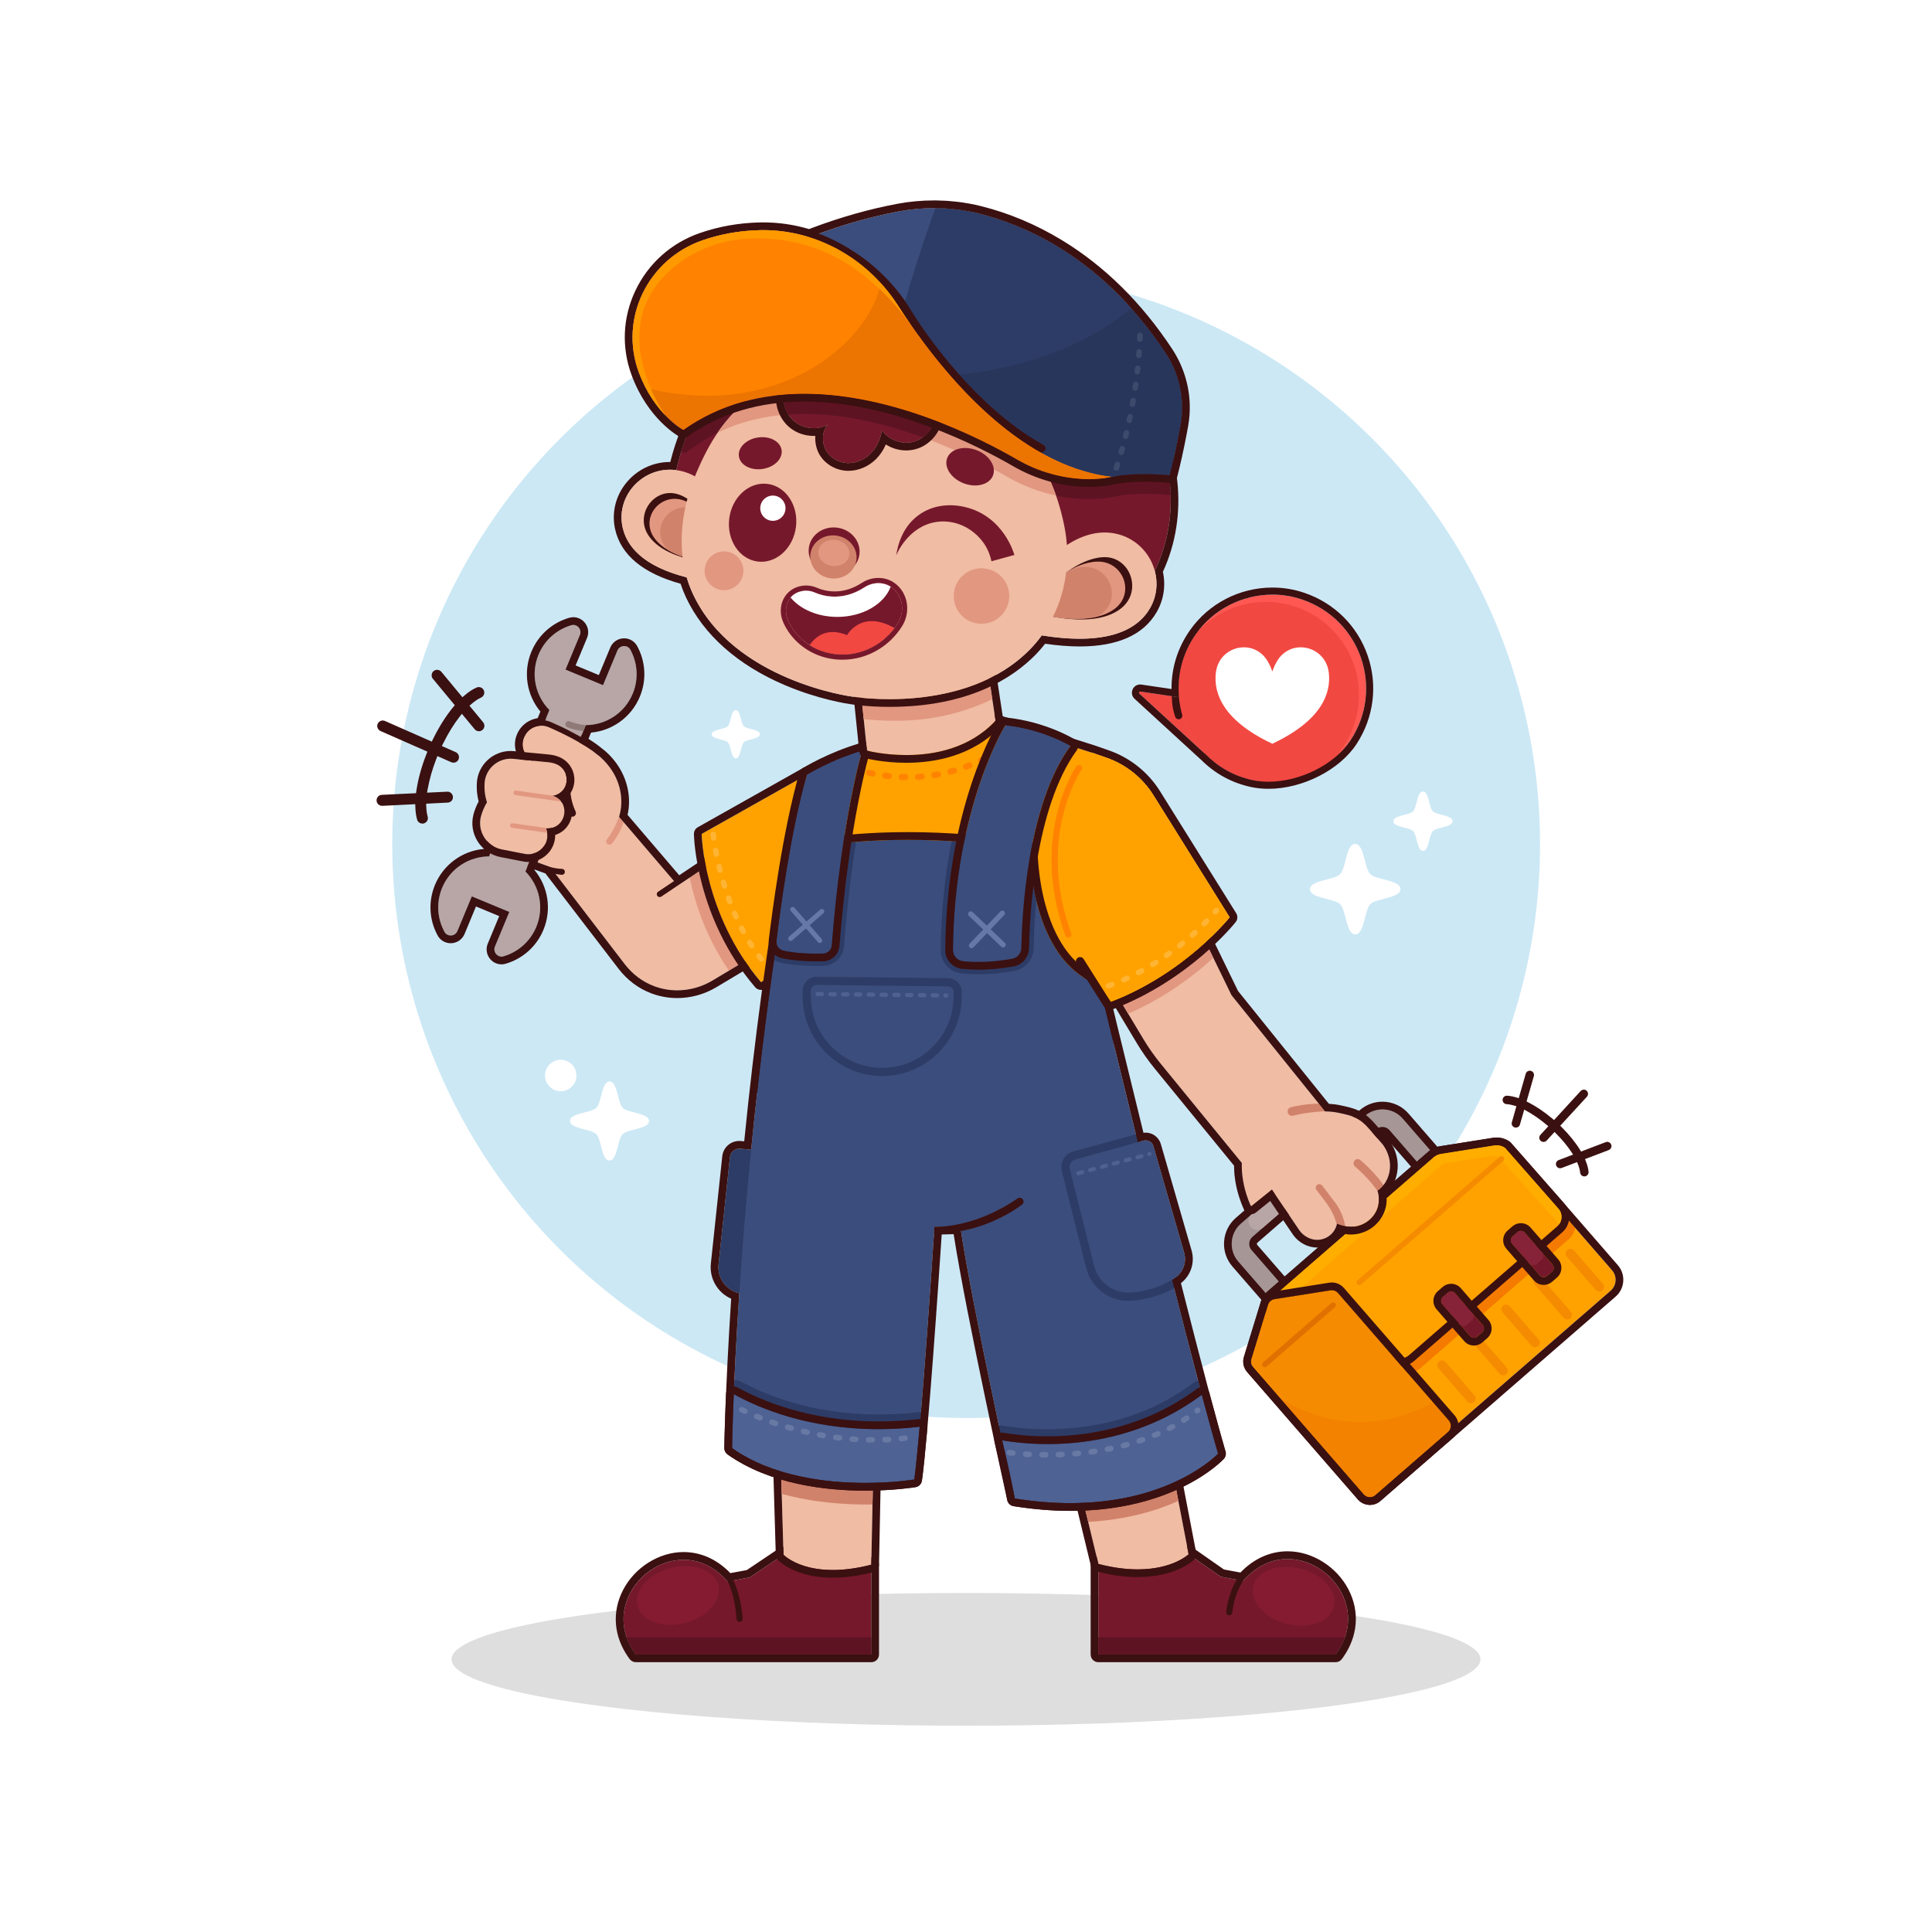 <?xml version="1.0" encoding="utf-8"?>
<!-- Generator: Adobe Illustrator 27.5.0, SVG Export Plug-In . SVG Version: 6.00 Build 0)  -->
<svg version="1.1" xmlns="http://www.w3.org/2000/svg" xmlns:xlink="http://www.w3.org/1999/xlink" x="0px" y="0px"
	 viewBox="0 0 500 500" style="enable-background:new 0 0 500 500;" xml:space="preserve">
<g id="BACKGROUND">
	<rect x="0" style="fill:#FFFFFF;" width="500" height="500"/>
</g>
<g id="OBJECT">
	<ellipse style="fill:#DEDEDE;" cx="250" cy="429.436" rx="133.138" ry="17.178"/>
	
		<ellipse transform="matrix(0.707 -0.707 0.707 0.707 -81.223 240.823)" style="fill:#CCE8F5;" cx="250.088" cy="218.456" rx="148.544" ry="148.544"/>
	<g>
		<g>
			<path style="fill:#F0BCA3;" d="M138.121,198.603c1.978,0.615,4.615,1.606,7.352,3.08c0.954,0.514,1.924,1.096,2.886,1.735
				l4.764-6.918c0,0,0,0-0.008-0.006c-0.195-0.172-3.436-2.954-11.745-6.568l-0.242-0.097c-2.227-0.83-4.737,0.181-5.778,2.336
				c-0.039,0.081-0.078,0.163-0.117,0.251C134.127,194.892,135.527,197.796,138.121,198.603z"/>
			<g>
				<path style="fill:#F0BCA3;" d="M195.651,215.648l-20.235,13.523l-18.251-21.339c0,0-9.506,4.227-15.932,15.032l20.428,26.628
					c1.969,2.566,4.584,4.588,7.615,5.718c0.059,0.022,0.119,0.044,0.179,0.066c4.929,1.799,10.422,1.18,14.927-1.511l25.01-14.942
					L195.651,215.648z"/>
				<g>
					<path style="fill:#F0BCA3;" d="M135.632,221.927l8.026,2.901l13.062-7.805c0,0,1.88-1.484,3.137-4.611
						c1.832-4.564,0.919-9.729-1.968-13.709c-0.936-1.294-2.141-2.591-3.662-3.678c0,0,0,0-0.008-0.006
						c-0.202-0.179-3.567-3.066-12.192-6.819l-0.251-0.1c0.012,0.042,0.025,0.091,0.045,0.132l4.464,12.173l1.255,3.422
						C147.541,203.826,136.039,210.941,135.632,221.927z"/>
				</g>
				<path style="fill:#E29781;" d="M160.215,211.399c0,0-1.221,3.48-3.143,5.835c-0.31,0.38-0.227,0.943,0.176,1.224l0,0
					c0.375,0.263,0.887,0.182,1.166-0.181c0.787-1.024,2.271-3.159,2.973-5.508L160.215,211.399z"/>
				<g>
					<path style="fill:#3B1010;" d="M175.415,229.171l-4.27,2.863c-0.342,0.229-0.804,0.141-1.038-0.197l0,0
						c-0.239-0.346-0.148-0.82,0.201-1.053l4.743-3.174L175.415,229.171z"/>
				</g>
				<path style="fill:#3B1010;" d="M142.386,224.369c0,0,1.25,0.437,3.058,0.491c0.431,0.013,0.766,0.383,0.742,0.813l0,0
					c-0.025,0.443-0.416,0.771-0.857,0.723c-0.853-0.092-2.197-0.279-3.125-0.606L142.386,224.369z"/>
				<path style="fill:#E29781;" d="M209.387,238.819l-20.725,12.382c-6.059-8.762-8.867-17.777-10.168-24.093l17.156-11.462
					L209.387,238.819z"/>
				<g>
					<g>
						<path style="fill:#3B1010;" d="M140.115,187.799c0.554,0,1.116,0.097,1.662,0.3l0.251,0.1
							c8.625,3.753,11.99,6.64,12.192,6.819c0.008,0.006,0.008,0.006,0.008,0.006c1.52,1.086,2.725,2.384,3.662,3.678
							c2.674,3.688,3.65,8.391,2.323,12.693l15.203,17.776l20.236-13.523l13.739,23.175l-25.01,14.942
							c-2.782,1.662-5.94,2.533-9.11,2.533c-1.964,0-3.932-0.335-5.817-1.023c-0.06-0.022-0.12-0.044-0.179-0.066
							c-3.031-1.13-5.646-3.152-7.615-5.718l-19.273-25.123l-6.755-2.441c0.407-10.986,11.909-18.101,11.909-18.101l-1.255-3.422
							c-2.841-1.53-5.578-2.558-7.632-3.197c-2.693-0.838-4.146-3.852-2.997-6.423c0.04-0.092,0.08-0.176,0.121-0.261
							C136.604,188.815,138.32,187.799,140.115,187.799 M140.115,185.799L140.115,185.799c-2.597,0-5.006,1.513-6.137,3.855
							c-0.055,0.113-0.105,0.22-0.155,0.336c-0.757,1.693-0.747,3.672,0.037,5.408c0.806,1.784,2.337,3.139,4.201,3.719
							c1.611,0.501,4.016,1.365,6.614,2.699l0.456,1.242c-3.247,2.381-11.138,9.137-11.496,18.795
							c-0.032,0.869,0.501,1.659,1.319,1.955l6.204,2.242l18.917,24.658c2.252,2.936,5.192,5.14,8.503,6.374l0.191,0.07
							c2.081,0.759,4.268,1.144,6.504,1.144c3.547,0,7.051-0.974,10.135-2.816l25.01-14.942c0.946-0.565,1.257-1.789,0.695-2.737
							l-13.739-23.175c-0.28-0.472-0.742-0.809-1.278-0.93c-0.146-0.033-0.295-0.05-0.443-0.05c-0.392,0-0.78,0.116-1.111,0.337
							l-18.759,12.536l-13.366-15.627c1.019-4.487-0.033-9.404-2.906-13.366c-1.164-1.607-2.525-2.979-4.045-4.078
							c-0.656-0.56-4.238-3.43-12.638-7.084c-0.018-0.008-0.036-0.016-0.055-0.023l-0.251-0.1
							C141.716,185.942,140.922,185.799,140.115,185.799L140.115,185.799z"/>
					</g>
				</g>
			</g>
			<g>
				<path style="fill:#B7A6A5;" d="M135.979,225.549l15.621-37.888c5.156-0.016,10.042-3.068,12.144-8.127
					c1.593-3.835,1.242-7.999-0.604-11.386c-0.743-1.364-2.756-1.228-3.352,0.207l-3.728,8.973l-9.708-4.033l3.726-8.968
					c0.596-1.435-0.73-2.959-2.22-2.52c-3.695,1.086-6.89,3.774-8.482,7.606c-2.103,5.062-0.82,10.679,2.809,14.343l-15.621,37.888
					c-5.156,0.016-10.042,3.068-12.144,8.127c-1.593,3.835-1.242,7.999,0.604,11.386c0.743,1.364,2.756,1.228,3.352-0.207
					l3.728-8.973l9.708,4.033l-3.726,8.968c-0.596,1.435,0.729,2.958,2.22,2.52c3.695-1.086,6.89-3.774,8.482-7.606
					C140.891,234.83,139.608,229.212,135.979,225.549z"/>
				<g>
					<g>
						<path style="fill:#3B1010;" d="M148.382,161.728c1.257,0,2.223,1.333,1.698,2.597l-3.726,8.968l9.708,4.033l3.728-8.973
							c0.316-0.761,1.031-1.157,1.744-1.157c0.631,0,1.259,0.31,1.608,0.95c1.846,3.388,2.197,7.552,0.604,11.386
							c-2.102,5.059-6.988,8.111-12.144,8.127l-15.621,37.888c3.629,3.663,4.912,9.281,2.809,14.343
							c-1.592,3.832-4.787,6.52-8.482,7.606c-0.177,0.052-0.353,0.076-0.522,0.076c-1.257,0-2.223-1.333-1.698-2.597l3.726-8.968
							l-9.708-4.033l-3.728,8.973c-0.316,0.761-1.031,1.156-1.744,1.156c-0.631,0-1.259-0.31-1.608-0.95
							c-1.846-3.388-2.197-7.552-0.604-11.386c2.102-5.059,6.989-8.111,12.144-8.127l15.621-37.888
							c-3.628-3.663-4.912-9.281-2.809-14.343c1.592-3.832,4.787-6.52,8.482-7.606C148.037,161.753,148.212,161.728,148.382,161.728
							 M148.382,159.728L148.382,159.728C148.382,159.728,148.382,159.728,148.382,159.728c-0.365,0-0.73,0.053-1.087,0.158
							c-4.435,1.303-7.994,4.495-9.765,8.758c-2.182,5.251-1.254,11.199,2.326,15.515l-14.656,35.548
							c-5.582,0.513-10.447,4.051-12.626,9.296c-1.773,4.268-1.52,9.046,0.694,13.111c0.67,1.229,1.959,1.993,3.364,1.993
							c1.578,0,2.988-0.938,3.591-2.389l2.96-7.126l6.014,2.498l-2.959,7.121c-0.498,1.198-0.365,2.558,0.356,3.639
							c0.721,1.081,1.913,1.726,3.188,1.726c0.365,0,0.73-0.053,1.086-0.158c4.435-1.303,7.994-4.495,9.765-8.758
							c2.182-5.251,1.254-11.199-2.326-15.515l14.656-35.548c5.582-0.513,10.447-4.051,12.626-9.296
							c1.773-4.268,1.52-9.047-0.695-13.111c-0.67-1.229-1.959-1.993-3.364-1.993c-1.578,0-2.988,0.938-3.591,2.389l-2.96,7.126
							l-6.014-2.498l2.959-7.122c0.498-1.198,0.365-2.558-0.356-3.639C150.849,160.374,149.657,159.728,148.382,159.728
							L148.382,159.728L148.382,159.728z"/>
					</g>
				</g>
				<path style="fill:#8F7A78;" d="M151.601,187.661c0,0-2.029-0.134-4.177-0.97c-0.418-0.162-0.888,0.051-1.046,0.47l0,0
					c-0.157,0.415,0.048,0.874,0.459,1.042c0.812,0.331,2.049,0.766,4.131,0.996L151.601,187.661z"/>
			</g>
			<g>
				<g>
					<g>
						<defs>
							<path id="SVGID_1_" d="M153.945,192.653l-6.814,10.089l-10.1-4.24c-3.831-1.789-5.169-6.712-2.563-10.041
								c0.038-0.049,0.078-0.098,0.118-0.147c2.003-2.448,5.497-3.077,8.286-1.585L153.945,192.653z"/>
						</defs>
						<clipPath id="SVGID_00000154396607308726752030000018287811924074513579_">
							<use xlink:href="#SVGID_1_"  style="overflow:visible;"/>
						</clipPath>
						<path style="clip-path:url(#SVGID_00000154396607308726752030000018287811924074513579_);fill:#F0BCA3;" d="M138.654,197.207
							c2.054,0.639,4.791,1.667,7.632,3.197c0.991,0.534,1.997,1.138,2.996,1.801l4.946-7.181c0,0,0,0-0.008-0.006
							c-0.202-0.179-3.567-3.066-12.192-6.819l-0.251-0.1c-2.312-0.862-4.918,0.188-5.998,2.425
							c-0.041,0.085-0.081,0.169-0.121,0.261C134.507,193.355,135.96,196.369,138.654,197.207z"/>
						<g style="clip-path:url(#SVGID_00000154396607308726752030000018287811924074513579_);">
							<path style="fill:#3B1010;" d="M140.114,187.799c0.554,0,1.116,0.097,1.662,0.3l0.251,0.1
								c8.625,3.753,11.99,6.64,12.192,6.819c0.008,0.006,0.008,0.006,0.008,0.006l-4.946,7.181
								c-0.999-0.663-2.005-1.268-2.996-1.801c-2.841-1.53-5.578-2.558-7.632-3.197c-2.693-0.838-4.146-3.852-2.997-6.423
								c0.04-0.092,0.08-0.176,0.121-0.261C136.604,188.815,138.32,187.799,140.114,187.799 M140.114,186.36
								c-2.383,0-4.594,1.389-5.632,3.538c-0.05,0.104-0.098,0.205-0.146,0.314c-0.695,1.553-0.685,3.364,0.033,4.954
								c0.74,1.638,2.145,2.882,3.856,3.414c1.771,0.551,4.489,1.534,7.377,3.09c0.957,0.516,1.927,1.099,2.883,1.733
								c0.245,0.162,0.521,0.24,0.794,0.24c0.458,0,0.907-0.218,1.186-0.623l4.946-7.181c0.424-0.615,0.305-1.45-0.267-1.924
								c-0.482-0.419-3.96-3.301-12.544-7.036l-0.29-0.117C141.583,186.492,140.855,186.36,140.114,186.36L140.114,186.36z"/>
						</g>
						
							<path style="clip-path:url(#SVGID_00000154396607308726752030000018287811924074513579_);fill:none;stroke:#3B1010;stroke-width:1.438;stroke-linecap:round;stroke-linejoin:round;stroke-miterlimit:10;" d="
							M148.031,201.409"/>
					</g>
				</g>
				<g>
					<path style="fill:#3B1010;" d="M148.031,201.409c0,0-1.429,3.404,0.943,8.645c0.215,0.475-0.012,1.035-0.494,1.232l0,0
						c-0.471,0.192-1.011-0.028-1.205-0.498c-0.808-1.951-2.534-6.891-0.989-10.384L148.031,201.409z"/>
				</g>
			</g>
			<g>
				<g>
					<path style="fill:#F0BCA3;" d="M132.832,196.384l9.072,0.88c0.749,0.073,1.489,0.241,2.176,0.549
						c0.023,0.01,0.047,0.021,0.07,0.032c3.003,1.384,3.413,5.652,0.64,7.453c-0.486,0.315-1.077,0.552-1.797,0.646
						c0,0,0.122,0.03,0.323,0.105c4.299,1.594,3.331,7.941-1.238,8.32c-0.241,0.02-0.495,0.03-0.763,0.028
						c0,0,0.084,0.17,0.175,0.481c0.684,2.324-0.532,4.788-2.748,5.767l-0.037,0.016c-0.917,0.405-1.935,0.519-2.919,0.327
						l-5.89-1.149c-3.941-0.769-6.447-4.702-5.421-8.584c0.288-1.088,0.784-2.298,1.558-3.638c0,0-0.811-2.088-0.625-4.949
						C125.657,198.858,129.031,196.015,132.832,196.384z"/>
					<g>
						<g>
							<path style="fill:#3B1010;" d="M132.169,196.352c0.219,0,0.441,0.01,0.664,0.032l9.072,0.88
								c0.749,0.073,1.489,0.241,2.176,0.549c0.023,0.01,0.047,0.021,0.07,0.032c3.003,1.384,3.413,5.652,0.64,7.453
								c-0.486,0.315-1.077,0.552-1.797,0.646c0,0,0.122,0.03,0.323,0.105c4.299,1.594,3.331,7.941-1.238,8.32
								c-0.224,0.019-0.458,0.028-0.705,0.028c-0.019,0-0.039,0-0.058,0c0,0,0.084,0.17,0.175,0.481
								c0.684,2.324-0.532,4.788-2.748,5.767l-0.037,0.016c-0.627,0.277-1.302,0.418-1.981,0.418c-0.313,0-0.627-0.03-0.938-0.091
								l-5.89-1.149c-3.941-0.769-6.447-4.702-5.421-8.584c0.288-1.088,0.784-2.298,1.558-3.638c0,0-0.811-2.088-0.625-4.949
								C125.643,199.081,128.646,196.352,132.169,196.352 M132.169,194.352C132.169,194.352,132.169,194.352,132.169,194.352
								c-4.611,0-8.457,3.596-8.755,8.187c-0.137,2.113,0.191,3.848,0.459,4.86c-0.599,1.146-1.045,2.268-1.33,3.346
								c-0.635,2.403-0.256,4.891,1.069,7.005c1.317,2.101,3.468,3.579,5.903,4.053l5.89,1.149c0.434,0.085,0.879,0.128,1.321,0.128
								c0.967,0,1.905-0.198,2.789-0.589c2.62-1.158,4.207-3.725,4.165-6.407c2.313-0.722,3.987-2.677,4.334-5.208
								c0.238-1.738-0.214-3.381-1.19-4.653c1.284-1.247,1.95-2.997,1.814-4.874c-0.167-2.321-1.566-4.359-3.65-5.32l-0.092-0.042
								c-0.836-0.374-1.778-0.614-2.798-0.713l-9.072-0.88C132.741,194.366,132.453,194.352,132.169,194.352L132.169,194.352z"/>
						</g>
					</g>
					<path style="fill:#E29781;" d="M145.247,207.445l-11.861-1.677c-0.319-0.046-0.542-0.349-0.497-0.668
						c0.01-0.045,0.023-0.098,0.04-0.14c0.099-0.248,0.35-0.402,0.624-0.367l9.488,1.344c-0.017,0.001-0.027,0.006-0.044,0.007
						c0,0,0.119,0.031,0.32,0.104C144.161,206.361,144.794,206.853,145.247,207.445z"/>
					<path style="fill:#E29781;" d="M141.623,215.528l-9.115-1.292c-0.326-0.048-0.549-0.352-0.504-0.67
						c0.01-0.045,0.02-0.091,0.04-0.14c0.099-0.248,0.35-0.402,0.631-0.364l9.294,1.315c-0.204,0.017-0.429,0.025-0.656,0.017
						c0,0,0.086,0.174,0.177,0.482C141.552,215.088,141.602,215.314,141.623,215.528z"/>
				</g>
			</g>
		</g>
		<g>
			<g>
				<path style="fill:#76182C;" d="M284.259,404.747v23.429h61.395c0,0,0.099-0.125,0.268-0.362
					c10.592-14.882-9.589-32.646-22.838-20.072c-0.454,0.431-0.906,0.895-1.354,1.392l-5.768-1.068l-8.352-5.833
					C307.611,402.233,300.832,408.691,284.259,404.747z"/>
				<g>
					<path style="fill:#3B1010;" d="M307.611,402.233l8.352,5.833l5.768,1.068c0.448-0.497,0.9-0.961,1.354-1.392
						c3.158-2.997,6.709-4.271,10.144-4.271c10.977,0,20.761,13.007,12.694,24.342c-0.168,0.237-0.268,0.362-0.268,0.362h-61.395
						v-23.429c3.877,0.923,7.217,1.276,10.061,1.276C303.632,406.023,307.611,402.233,307.611,402.233 M307.612,400.233
						c-0.494,0-0.984,0.182-1.366,0.538c-0.091,0.081-3.728,3.252-11.926,3.252c-2.962,0-6.192-0.411-9.598-1.221
						c-0.153-0.036-0.309-0.054-0.463-0.054c-0.446,0-0.883,0.149-1.24,0.431c-0.48,0.379-0.76,0.958-0.76,1.569v23.429
						c0,1.105,0.895,2,2,2h61.395c0.608,0,1.189-0.283,1.568-0.759c0,0,0.122-0.153,0.329-0.444
						c3.877-5.448,4.406-11.858,1.452-17.587c-3.058-5.931-9.398-9.915-15.775-9.915c-4.215,0-8.199,1.667-11.521,4.82
						c-0.23,0.219-0.46,0.445-0.687,0.677l-4.268-0.79l-7.996-5.585C308.41,400.352,308.01,400.233,307.612,400.233L307.612,400.233
						z"/>
				</g>
				<path style="fill:#F0BCA3;" d="M284.259,404.747l-9.732-40.194l24.944-4.656l8.14,42.336
					C307.611,402.233,300.678,408.996,284.259,404.747z"/>
				<g>
					<path style="fill:#3B1010;" d="M299.471,359.897l8.14,42.336c0,0-4.016,3.916-13.169,3.916c-2.876,0-6.257-0.386-10.183-1.402
						l-9.732-40.194L299.471,359.897 M299.473,357.897c-0.122,0-0.245,0.011-0.369,0.034l-24.944,4.656
						c-0.54,0.101-1.014,0.419-1.312,0.88c-0.298,0.461-0.394,1.024-0.265,1.557l9.732,40.194c0.174,0.717,0.728,1.281,1.443,1.466
						c3.759,0.973,7.353,1.466,10.684,1.466c9.854,0,14.378-4.301,14.565-4.484c0.481-0.469,0.695-1.149,0.568-1.81l-8.14-42.336
						C301.251,358.563,300.413,357.897,299.473,357.897L299.473,357.897z"/>
				</g>
				<path style="fill:#5E1323;" d="M348.057,423.724c-0.477,1.366-1.176,2.743-2.14,4.088c-0.159,0.244-0.265,0.36-0.265,0.36
					h-61.399v-4.448H348.057z"/>
			</g>
			<g>
				<g>
					<path style="fill:#76182C;" d="M225.488,404.934v23.246h-60.916c0,0-0.099-0.124-0.266-0.359
						c-10.509-14.766,9.514-32.391,22.66-19.915c0.451,0.428,0.899,0.887,1.344,1.381l5.722-1.06l8.74-5.87
						C202.772,402.357,209.045,408.847,225.488,404.934z"/>
				</g>
				<g>
					<g>
						<path style="fill:#3B1010;" d="M202.772,402.357c0,0,3.704,3.831,12.877,3.831c2.766,0,6.028-0.348,9.838-1.255v23.246
							h-60.916c0,0-0.099-0.124-0.266-0.359c-8.004-11.247,1.704-24.152,12.595-24.152c3.408,0,6.932,1.264,10.065,4.237
							c0.451,0.428,0.899,0.887,1.344,1.381l5.722-1.06L202.772,402.357 M202.772,400.357c-0.386,0-0.774,0.112-1.114,0.34
							l-8.397,5.639l-4.242,0.785c-0.224-0.228-0.45-0.451-0.676-0.666c-3.299-3.131-7.256-4.786-11.442-4.786
							c-6.333,0-12.628,3.957-15.665,9.846c-2.934,5.69-2.409,12.056,1.441,17.465c0.206,0.289,0.327,0.441,0.327,0.441
							c0.38,0.475,0.96,0.758,1.568,0.758h60.916c1.104,0,2-0.895,2-2v-23.246c0-0.612-0.28-1.19-0.76-1.569
							c-0.357-0.282-0.794-0.431-1.24-0.431c-0.154,0-0.31,0.018-0.463,0.054c-3.347,0.797-6.501,1.2-9.375,1.2
							c-8.098,0-11.408-3.189-11.44-3.221C203.822,400.565,203.299,400.357,202.772,400.357L202.772,400.357z"/>
					</g>
				</g>
				<path style="fill:#F0BCA3;" d="M226.287,365.057l-0.487,24.307l-0.307,15.569c-16.3,4.215-22.719-2.574-22.719-2.574
					l-0.466-15.749l-0.762-26.182L226.287,365.057z"/>
				<g>
					<path style="fill:#3B1010;" d="M201.542,360.434l24.749,4.62l-0.803,39.88c-3.859,0.999-7.162,1.379-9.96,1.379
						c-9.012,0-12.756-3.956-12.756-3.956L201.542,360.434 M201.542,358.434c-0.473,0-0.935,0.168-1.3,0.48
						c-0.46,0.393-0.717,0.974-0.699,1.578l1.23,41.923c0.014,0.491,0.209,0.959,0.546,1.316c0.177,0.187,4.447,4.581,14.208,4.581
						c3.241,0,6.76-0.486,10.461-1.443c0.868-0.225,1.481-0.999,1.499-1.896l0.804-39.88c0.02-0.978-0.671-1.827-1.633-2.006
						l-24.749-4.62C201.787,358.445,201.664,358.434,201.542,358.434L201.542,358.434z"/>
				</g>
				<path style="fill:#5E1323;" d="M162.156,423.724h63.337v4.459h-60.922c0,0-0.095-0.127-0.265-0.36
					C163.342,426.467,162.643,425.1,162.156,423.724z"/>
			</g>
			<path style="fill:#D1826B;" d="M226.287,365.057l-0.487,24.307c-6.768,0.085-15.188-0.455-23.492-2.754l-0.762-26.182
				L226.287,365.057z"/>
			<path style="fill:#D1826B;" d="M304.96,388.443c-5.73,2.574-13.451,4.862-23.333,5.423l-7.096-29.317l24.943-4.65L304.96,388.443
				z"/>
			<path style="fill:#3B1010;" d="M321.73,409.135c0,0-2.262,3.033-2.796,8.161c-0.048,0.465-0.462,0.804-0.924,0.735l0,0
				c-0.44-0.066-0.744-0.469-0.684-0.909c0.241-1.767,1.03-6.095,3.227-8.952L321.73,409.135z"/>
			<path style="fill:#3B1010;" d="M188.31,409.287c0,0,1.844,3.06,2.291,9.685c0.029,0.426,0.377,0.765,0.803,0.765l0,0
				c0.473,0,0.844-0.402,0.806-0.873c-0.165-2.002-0.761-7.007-2.737-10.36L188.31,409.287z"/>
			<path style="fill:#851B31;" d="M185.859,410.244c1.004,3.93-2.847,8.309-8.603,9.78c-5.756,1.471-11.236-0.523-12.241-4.453
				c-1.004-3.93,2.848-8.309,8.603-9.78C179.375,404.32,184.855,406.314,185.859,410.244z"/>
			<path style="fill:#851B31;" d="M324.376,410.441c-1.004,3.93,2.848,8.309,8.603,9.78c5.756,1.471,11.236-0.523,12.241-4.453
				c1.004-3.93-2.848-8.309-8.603-9.78C330.86,404.517,325.38,406.511,324.376,410.441z"/>
		</g>
		<g>
			<g>
				<g>
					<g>
						<path style="fill:#A69695;" d="M371.296,299.036l-3.407,2.96l-8.282-9.532c-0.878-1.011-2.414-1.118-3.424-0.24
							l-32.066,27.863c-1.01,0.878-1.118,2.414-0.24,3.424l8.282,9.532l-3.407,2.96l-8.282-9.532
							c-2.51-2.889-2.202-7.281,0.686-9.791l32.066-27.863c2.889-2.51,7.281-2.202,9.791,0.687L371.296,299.036z"/>
					</g>
					<g>
						<g>
							<path style="fill:#3B1010;" d="M357.77,287.12c1.942,0,3.873,0.808,5.244,2.385l8.282,9.532l-3.407,2.96l-8.282-9.532
								c-0.479-0.552-1.155-0.834-1.834-0.834c-0.565,0-1.132,0.195-1.591,0.594l-32.066,27.863c-1.01,0.878-1.118,2.414-0.24,3.424
								l8.282,9.532l-3.407,2.96l-8.282-9.532c-2.51-2.889-2.202-7.281,0.686-9.791l32.066-27.863
								C354.534,287.679,356.156,287.12,357.77,287.12 M357.771,285.12L357.771,285.12c-2.155,0-4.236,0.777-5.86,2.189
								l-32.066,27.863c-1.8,1.564-2.884,3.739-3.051,6.123c-0.167,2.384,0.603,4.689,2.167,6.489l8.282,9.532
								c0.348,0.4,0.841,0.646,1.37,0.683c0.047,0.003,0.094,0.005,0.14,0.005c0.48,0,0.947-0.173,1.312-0.49l3.407-2.96
								c0.834-0.724,0.922-1.988,0.198-2.822l-8.282-9.532c-0.095-0.11-0.108-0.229-0.103-0.31c0.006-0.081,0.035-0.197,0.145-0.292
								l32.066-27.863c0.099-0.086,0.206-0.104,0.279-0.104c0.074,0,0.214,0.019,0.324,0.146l8.282,9.532
								c0.348,0.4,0.841,0.646,1.37,0.683c0.047,0.003,0.093,0.005,0.14,0.005c0.48,0,0.947-0.173,1.312-0.49l3.407-2.96
								c0.834-0.725,0.922-1.988,0.198-2.822l-8.282-9.532C362.827,286.24,360.365,285.12,357.771,285.12L357.771,285.12z"/>
						</g>
					</g>
					<path style="fill:#B7A6A5;" d="M353.47,294.582L326.83,317.73c-0.941,0.818-2.366,0.717-3.184-0.223l0,0
						c-0.817-0.941-0.717-2.366,0.223-3.184l26.639-23.148c0.941-0.817,2.366-0.717,3.184,0.223l0,0
						C354.51,292.34,354.41,293.765,353.47,294.582z"/>
				</g>
				<g>
					<path style="fill:#FFA200;" d="M371.033,299.504l-41.689,36.224c-0.532,0.462-0.923,1.064-1.129,1.738l-4.108,13.418
						c-0.38,1.24-0.094,2.588,0.757,3.567l26.99,31.061c1.362,1.568,3.737,1.734,5.305,0.372l19.179-16.665l21.298-18.507
						l19.179-16.665c1.568-1.362,1.734-3.737,0.372-5.304l-26.99-31.061c-0.851-0.979-2.146-1.45-3.426-1.248l-13.86,2.195
						C372.215,298.738,371.565,299.042,371.033,299.504z"/>
					<path style="fill:#F57B00;" d="M391.973,299.717l15.637,17.995c-0.172,1.147-0.742,2.25-1.683,3.068l-38.371,33.342
						c-2.096,1.821-5.284,1.598-7.105-0.498l-14.873-17.116l43.807-38.065C390.373,298.504,391.309,298.953,391.973,299.717z"/>
					<path style="fill:#FFA200;" d="M389.547,297.087l-65.178,56.635c-0.456-0.866-0.56-1.883-0.268-2.838l4.119-13.415
						c0.206-0.678,0.59-1.276,1.123-1.74l41.694-36.229c0.524-0.455,1.179-0.76,1.879-0.869l13.85-2.198
						C387.752,296.277,388.753,296.514,389.547,297.087z"/>
					<path style="fill:#FFA200;" d="M389.522,297.076c-0.786-0.563-1.779-0.791-2.757-0.643l-13.85,2.198
						c-0.7,0.109-1.355,0.414-1.879,0.869l-41.694,36.229c-0.533,0.463-0.917,1.062-1.123,1.74l-0.044,0.147
						c0.252-0.733,0.907-1.271,1.674-1.392l14.499-2.294c0.725-0.116,1.457,0.152,1.944,0.712l13.716,15.785
						c1.186,1.365,3.253,1.51,4.618,0.324L403,317.406c1.365-1.186,1.51-3.253,0.324-4.618L389.522,297.076z"/>
					<g>
						<path style="fill:#3B1010;" d="M387.349,296.389c0.781,0,1.543,0.236,2.172,0.687l13.802,15.711
							c1.186,1.365,1.041,3.432-0.324,4.618l-38.373,33.344c-0.62,0.539-1.385,0.803-2.146,0.803c-0.915,0-1.825-0.382-2.472-1.126
							l-13.716-15.785c-0.411-0.473-0.999-0.738-1.609-0.738c-0.111,0-0.223,0.009-0.334,0.027l-14.499,2.294
							c-0.768,0.121-1.423,0.659-1.674,1.392l0.044-0.147c0.206-0.678,0.59-1.277,1.123-1.74l41.694-36.229
							c0.524-0.455,1.179-0.76,1.879-0.869l13.85-2.198C386.96,296.404,387.155,296.389,387.349,296.389 M387.349,294.389
							c-0.295,0-0.592,0.022-0.884,0.067l-13.864,2.2c-1.069,0.167-2.065,0.629-2.878,1.335l-41.694,36.229
							c-0.812,0.706-1.409,1.628-1.725,2.668l-0.047,0.159c-0.31,1.043,0.271,2.143,1.307,2.475c0.203,0.065,0.408,0.096,0.61,0.096
							c0.832,0,1.607-0.523,1.891-1.351c0.008-0.022,0.048-0.059,0.095-0.066l14.499-2.295c0.003,0,0.006,0,0.009,0
							c0.053,0,0.086,0.018,0.113,0.048l13.716,15.785c1.002,1.153,2.453,1.815,3.982,1.815c1.27,0,2.498-0.459,3.458-1.293
							l38.374-33.344c1.063-0.924,1.703-2.207,1.802-3.612c0.098-1.405-0.356-2.765-1.28-3.828l-13.81-15.719
							c-0.1-0.114-0.214-0.217-0.337-0.306C389.718,294.756,388.564,294.389,387.349,294.389L387.349,294.389z"/>
					</g>
					<g>
						<path style="fill:#3B1010;" d="M387.294,296.394c0.116,0,0.231,0.005,0.346,0.013c0.082,0.006,0.16,0.021,0.241,0.033
							c0.215,0.03,0.424,0.077,0.629,0.143c0.076,0.024,0.15,0.047,0.223,0.076c0.231,0.09,0.45,0.203,0.659,0.339
							c0.036,0.023,0.074,0.039,0.109,0.063c0.007,0.005,0.015,0.008,0.022,0.013l13.8,15.714l13.863,15.954
							c1.362,1.568,1.196,3.942-0.372,5.305l-19.179,16.665l-21.298,18.507l-1.614,1.402l-17.565,15.263l-1.224,1.064
							c-0.405,0.352-0.904,0.524-1.401,0.524c-0.598,0-1.192-0.249-1.615-0.736l-1.064-1.224l-26.99-31.061l-0.59-0.679
							c-0.484-0.557-0.646-1.323-0.43-2.028l0.245-0.8c0.005-0.019,0.006-0.039,0.012-0.059l2.242-7.303l1.872-6.116
							c0.136-0.444,0.359-0.851,0.642-1.213c0.146-0.187,0.303-0.366,0.485-0.523l41.694-36.229
							c0.131-0.114,0.271-0.218,0.417-0.313c0.44-0.286,0.936-0.477,1.458-0.56l11.603-1.838l2.251-0.357
							C386.942,296.405,387.118,296.394,387.294,296.394 M387.294,294.394c-0.294,0-0.569,0.021-0.841,0.064l-2.252,0.357
							l-11.603,1.838c-0.802,0.127-1.553,0.415-2.234,0.857c-0.222,0.143-0.438,0.306-0.64,0.481l-41.693,36.229
							c-0.258,0.225-0.504,0.487-0.75,0.803c-0.444,0.567-0.774,1.193-0.977,1.857l-1.873,6.116l-2.242,7.302
							c-0.014,0.045-0.027,0.097-0.039,0.149l-0.218,0.711c-0.421,1.374-0.109,2.841,0.833,3.926l0.59,0.679l26.99,31.061
							l1.064,1.224c0.786,0.905,1.925,1.424,3.125,1.424c0.997,0,1.96-0.36,2.713-1.014l1.224-1.064l17.565-15.263l1.614-1.402
							l21.298-18.507l19.179-16.665c1.161-1.009,1.86-2.41,1.968-3.945s-0.389-3.02-1.398-4.181l-13.863-15.954l-13.807-15.722
							c-0.102-0.116-0.217-0.22-0.344-0.31c-0.044-0.031-0.093-0.063-0.142-0.092c-0.038-0.024-0.075-0.045-0.113-0.066
							c-0.3-0.19-0.625-0.355-0.963-0.488c-0.101-0.04-0.204-0.074-0.309-0.108c-0.346-0.111-0.67-0.185-0.999-0.231
							c-0.148-0.023-0.256-0.038-0.367-0.046C387.624,294.401,387.459,294.394,387.294,294.394L387.294,294.394z"/>
					</g>
					<path style="fill:#F58B00;" d="M374.724,370.62l-18.79,16.327c-0.891,0.775-2.242,0.68-3.016-0.212l-28.643-32.964
						c-0.484-0.557-0.646-1.323-0.43-2.028l4.296-14.031c0.239-0.781,0.903-1.358,1.71-1.486l14.494-2.296
						c0.728-0.115,1.465,0.153,1.948,0.709l28.643,32.964C375.71,368.495,375.615,369.846,374.724,370.62z"/>
					<path style="fill:#F28200;" d="M374.721,370.623l-18.781,16.326c-0.898,0.775-2.251,0.676-3.026-0.212l-21.545-24.804
						c6.557,4.086,21.7,10.864,39.497,0.984l4.068,4.691C375.708,368.495,375.619,369.848,374.721,370.623z"/>
					<path style="fill:#FFAE00;" d="M403.539,316.805l-15.226-16.893c-0.539-0.598-1.343-0.885-2.139-0.764l-11.934,1.815
						c-0.452,0.069-0.874,0.265-1.218,0.566l-38.827,34.007l-4.341,0.684c-0.767,0.12-1.424,0.669-1.678,1.395l0.045-0.141
						c0.203-0.681,0.592-1.277,1.127-1.744l41.689-36.23c0.525-0.456,1.175-0.76,1.879-0.866l13.853-2.196
						c0.978-0.154,1.967,0.074,2.755,0.642l13.798,15.707C404.323,313.936,404.38,315.599,403.539,316.805z"/>
				</g>
				<g>
					<path style="fill:#3B1010;" d="M344.678,333.904c0.614,0,1.204,0.264,1.614,0.736l28.643,32.964
						c0.774,0.891,0.68,2.242-0.212,3.016l-18.79,16.327c-0.405,0.352-0.904,0.524-1.401,0.524c-0.598,0-1.192-0.249-1.615-0.736
						l-28.643-32.964c-0.484-0.557-0.646-1.323-0.43-2.028l4.296-14.031c0.239-0.781,0.903-1.358,1.71-1.486l14.494-2.296
						C344.455,333.913,344.567,333.904,344.678,333.904 M344.678,331.904c-0.216,0-0.434,0.017-0.647,0.051l-14.494,2.296
						c-1.551,0.246-2.85,1.374-3.309,2.876l-4.296,14.031c-0.421,1.374-0.109,2.841,0.833,3.926l28.643,32.964
						c0.786,0.905,1.925,1.424,3.125,1.424c0.997,0,1.96-0.36,2.713-1.015l18.79-16.327c1.722-1.497,1.906-4.116,0.409-5.838
						l-28.643-32.964C347.015,332.423,345.877,331.904,344.678,331.904L344.678,331.904z"/>
				</g>
				<g>
					<path style="fill:#F58B00;" d="M374.097,352.484c-0.441-0.508-1.215-0.561-1.722-0.121c-0.508,0.443-0.562,1.216-0.12,1.722
						l7.5,8.632c0.258,0.297,0.63,0.439,0.996,0.417c0.259-0.016,0.516-0.113,0.726-0.296c0.508-0.441,0.562-1.214,0.121-1.722
						L374.097,352.484z"/>
					<path style="fill:#F58B00;" d="M382.405,345.265c-0.442-0.508-1.214-0.562-1.722-0.121c-0.246,0.214-0.394,0.51-0.417,0.836
						c-0.022,0.326,0.083,0.641,0.296,0.886l7.5,8.632c0.259,0.298,0.63,0.439,0.996,0.417c0.259-0.016,0.515-0.114,0.726-0.296
						c0.246-0.214,0.394-0.51,0.417-0.836c0.023-0.325-0.083-0.64-0.296-0.886L382.405,345.265z"/>
					<path style="fill:#F58B00;" d="M390.713,338.047c-0.441-0.508-1.214-0.562-1.721-0.121c-0.508,0.441-0.562,1.214-0.121,1.722
						l7.501,8.632c0.259,0.297,0.63,0.439,0.995,0.417c0.26-0.016,0.515-0.114,0.726-0.296c0.508-0.441,0.562-1.214,0.121-1.722
						L390.713,338.047z"/>
					<path style="fill:#F58B00;" d="M399.021,330.828c-0.443-0.508-1.214-0.561-1.722-0.121c-0.508,0.441-0.562,1.214-0.121,1.722
						l7.501,8.632c0.258,0.298,0.63,0.439,0.996,0.417c0.259-0.016,0.515-0.114,0.726-0.296c0.246-0.215,0.394-0.512,0.416-0.837
						c0.023-0.326-0.083-0.64-0.296-0.885L399.021,330.828z"/>
					<path style="fill:#F58B00;" d="M414.829,332.241l-7.5-8.632c-0.442-0.509-1.215-0.561-1.722-0.121
						c-0.507,0.442-0.562,1.214-0.121,1.722l7.501,8.632c0.258,0.297,0.63,0.439,0.996,0.417c0.259-0.015,0.514-0.114,0.725-0.296
						C415.216,333.521,415.27,332.748,414.829,332.241z"/>
				</g>
				<path style="fill:#76182C;" d="M376.557,334.708l7.147,8.225c0.479,0.551,0.419,1.397-0.132,1.876l-1.252,1.088
					c-0.551,0.479-1.397,0.419-1.876-0.132l-7.147-8.225c-0.486-0.559-0.427-1.406,0.124-1.885l1.252-1.088
					C375.224,334.089,376.071,334.148,376.557,334.708z"/>
				<path style="fill:#76182C;" d="M394.615,319.017l7.147,8.225c0.479,0.551,0.419,1.397-0.14,1.884l-1.244,1.081
					c-0.56,0.486-1.406,0.427-1.885-0.124l-7.147-8.225c-0.486-0.56-0.427-1.406,0.133-1.892l1.243-1.081
					C393.282,318.398,394.128,318.458,394.615,319.017z"/>
				<g>
					<path style="fill:#3B1010;" d="M375.549,334.243c0.373,0,0.745,0.156,1.009,0.46l7.147,8.225
						c0.484,0.557,0.425,1.401-0.132,1.884l-1.247,1.084c-0.253,0.22-0.565,0.327-0.876,0.327c-0.373,0-0.745-0.156-1.009-0.46
						l-7.147-8.225c-0.484-0.557-0.425-1.401,0.132-1.884l1.247-1.084C374.926,334.351,375.238,334.243,375.549,334.243
						 M375.549,332.243L375.549,332.243c-0.804,0-1.581,0.29-2.187,0.818l-1.247,1.084c-0.673,0.584-1.077,1.396-1.14,2.285
						c-0.062,0.889,0.225,1.749,0.809,2.421l7.147,8.225c0.634,0.729,1.552,1.148,2.519,1.148c0.804,0,1.58-0.29,2.187-0.818
						l1.247-1.084c1.388-1.207,1.536-3.318,0.33-4.706l-7.147-8.225C377.434,332.662,376.516,332.243,375.549,332.243
						L375.549,332.243z"/>
				</g>
				<g>
					<path style="fill:#3B1010;" d="M393.602,318.556c0.373,0,0.745,0.156,1.009,0.46l7.147,8.225
						c0.484,0.557,0.425,1.401-0.132,1.884l-1.247,1.084c-0.253,0.22-0.565,0.327-0.876,0.327c-0.373,0-0.745-0.156-1.009-0.46
						l-7.147-8.225c-0.484-0.557-0.425-1.401,0.132-1.885l1.247-1.084C392.98,318.664,393.292,318.556,393.602,318.556
						 M393.603,316.556C393.602,316.556,393.602,316.556,393.603,316.556c-0.804,0-1.581,0.29-2.187,0.818l-1.247,1.084
						c-1.388,1.206-1.536,3.317-0.33,4.706l7.147,8.225c0.634,0.73,1.552,1.148,2.519,1.148c0.804,0,1.58-0.29,2.187-0.818
						l1.247-1.084c0.673-0.585,1.077-1.396,1.14-2.285c0.062-0.889-0.225-1.749-0.81-2.421l-7.147-8.225
						C395.487,316.974,394.569,316.556,393.603,316.556L393.603,316.556z"/>
				</g>
				<path style="fill:#872338;" d="M376.557,334.708l4.469,5.143c0.486,0.56,0.427,1.406-0.124,1.885l-1.252,1.088
					c-0.551,0.478-1.397,0.419-1.884-0.14l-4.469-5.143c-0.486-0.559-0.427-1.406,0.124-1.885l1.252-1.088
					C375.224,334.089,376.071,334.148,376.557,334.708z"/>
				<path style="fill:#872338;" d="M394.615,319.017l4.469,5.143c0.486,0.56,0.427,1.406-0.133,1.892l-1.243,1.081
					c-0.56,0.486-1.406,0.427-1.892-0.133l-4.469-5.143c-0.486-0.56-0.427-1.406,0.133-1.892l1.243-1.081
					C393.282,318.398,394.128,318.458,394.615,319.017z"/>
				<path style="fill:#E07100;" d="M345.478,338.299l-17.676,15.359c-0.295,0.257-0.743,0.225-0.999-0.07l0,0
					c-0.257-0.295-0.225-0.743,0.07-0.999l17.676-15.359c0.295-0.257,0.742-0.225,0.999,0.07l0,0
					C345.805,337.596,345.773,338.043,345.478,338.299z"/>
				<path style="fill:#F58B00;" d="M389.037,300.45l-36.791,31.969c-0.295,0.257-0.742,0.225-0.999-0.07l0,0
					c-0.257-0.295-0.225-0.742,0.07-0.999l36.791-31.969c0.295-0.257,0.743-0.225,0.999,0.07l0,0
					C389.363,299.746,389.332,300.194,389.037,300.45z"/>
			</g>
			<g>
				<path style="fill:#F0BCA3;" d="M276.908,237.208l19.011,31.722c1.338,2.232,2.836,4.363,4.483,6.378l24.019,29.374
					c0,0,12.478-3.096,19.496-15.822l-25.202-31.301l-19.505-40.039L276.908,237.208z"/>
				<path style="fill:#F0BCA3;" d="M359.628,303.053c-0.591,3.611-3.142,5.121-3.142,5.121c0.014,0.052,0.027,0.104,0.051,0.145
					c1.645,5.154-3.027,10.08-8.33,9.039c-1.332-0.271-2.183-0.665-2.183-0.665c-0.033,0.151-0.077,0.302-0.132,0.453
					c-0.577,1.881-2.002,3.08-3.64,3.539c-2.212,0.62-4.574-0.374-5.937-2.224l-7.145-10.573c-0.072,0.047-0.122,0.092-0.193,0.15
					l-0.698,0.572l-4.515,3.633c-0.477-1.064-0.857-2.092-1.169-3.06c-1.842-5.8-1.054-9.826-1.054-9.826l19.719-11.639
					c1.803-0.192,3.509-0.05,5.055,0.261c3.943,0.815,5.496,1.271,8.139,4.296l3.442,3.975
					C359.318,298.212,360.026,300.652,359.628,303.053z"/>
				<path style="fill:#D1826B;" d="M340.709,307.968l1.813,2.375c2.517,3.122,3.374,5.837,3.643,7.586
					c0.69,0.124,1.363,0.166,2.018,0.091c-0.321-4.183-2.985-7.214-2.985-7.214l-2.901-3.84c-0.279-0.336-0.689-0.7-1.364-0.378
					C340.525,306.861,340.338,307.484,340.709,307.968z"/>
				<path style="fill:#D1826B;" d="M350.678,301.893c2.991,2.576,4.922,4.967,6.1,6.745c0.403-0.342,0.935-0.892,1.43-1.674
					c-2.044-3.079-4.807-5.598-6.134-6.731c-0.223-0.187-0.499-0.276-0.769-0.26c-0.258,0.015-0.51,0.125-0.71,0.337
					C350.151,300.759,350.207,301.486,350.678,301.893z"/>
				<path style="fill:#D1826B;" d="M342.904,287.602c0,0-3.959,0.079-8.293,1.132c-0.62,0.151-1.238-0.255-1.359-0.881l0,0
					c-0.114-0.59,0.25-1.163,0.833-1.307c1.351-0.333,3.939-0.85,7.22-0.929L342.904,287.602z"/>
				<g>
					<path style="fill:#3B1010;" d="M299.21,217.516l19.506,40.046l24.216,30.077c1.189,0.003,2.321,0.127,3.384,0.339
						c3.943,0.815,5.496,1.271,8.139,4.296l3.442,3.975c1.422,1.963,2.13,4.403,1.733,6.804c-0.591,3.611-3.142,5.121-3.142,5.121
						c0.014,0.052,0.027,0.104,0.051,0.145c1.495,4.683-2.227,9.179-6.898,9.179c-0.469,0-0.948-0.045-1.432-0.14
						c-1.332-0.271-2.183-0.665-2.183-0.665c-0.034,0.151-0.077,0.302-0.132,0.454c-0.577,1.881-2.002,3.08-3.64,3.538
						c-0.446,0.125-0.898,0.184-1.347,0.184c-1.777,0-3.502-0.931-4.59-2.408l-7.145-10.573c-0.072,0.047-0.122,0.092-0.193,0.149
						l-0.688,0.561l-4.525,3.644c-0.477-1.064-0.857-2.092-1.169-3.06c-1.149-3.603-1.27-6.524-1.212-8.214l-20.981-25.665
						c-1.648-2.013-3.144-4.141-4.487-6.374l-19.009-31.725L299.21,217.516 M299.21,215.516c-0.483,0-0.955,0.175-1.324,0.501
						l-22.305,19.688c-0.723,0.638-0.888,1.701-0.392,2.527l19.009,31.725c1.395,2.32,2.961,4.544,4.655,6.613l20.517,25.098
						c0.001,1.978,0.262,4.809,1.318,8.123c0.375,1.163,0.784,2.231,1.25,3.271c0.254,0.566,0.755,0.981,1.358,1.126
						c0.154,0.037,0.311,0.055,0.467,0.055c0.452,0,0.895-0.153,1.254-0.442l3.712-2.99l5.927,8.771
						c0.015,0.022,0.031,0.044,0.047,0.066c1.486,2.018,3.804,3.222,6.2,3.222c0.64,0,1.275-0.087,1.887-0.259
						c1.926-0.539,3.469-1.758,4.399-3.432c0.195,0.048,0.401,0.095,0.618,0.139c0.614,0.121,1.225,0.18,1.83,0.18
						c2.95,0,5.755-1.429,7.504-3.823c1.452-1.988,2.009-4.397,1.595-6.764c1.036-1.001,2.416-2.797,2.864-5.536
						c0.471-2.843-0.27-5.792-2.087-8.3c-0.034-0.047-0.07-0.092-0.108-0.136l-3.442-3.975c-3.097-3.546-5.186-4.107-9.246-4.946
						c-0.93-0.186-1.869-0.304-2.809-0.353l-23.496-29.183l-19.407-39.843c-0.274-0.562-0.794-0.963-1.406-1.085
						C299.471,215.529,299.34,215.516,299.21,215.516L299.21,215.516z"/>
				</g>
			</g>
			<path style="fill:#E29781;" d="M314.003,247.888c-4.805,4.416-12.317,10.253-22.034,14.455l-0.011,0l-15.056-25.134l0.011,0
				l22.294-19.695l0,0.011L314.003,247.888z"/>
		</g>
		<g>
			<g>
				<g>
					<path style="fill:#FFA200;" d="M208.822,200.485l-27.237,15.336c0,0,0.397,20.819,15.364,38.37l31.248-19.113
						C228.198,235.077,224.355,209.291,208.822,200.485z"/>
					<g>
						<path style="fill:#3B1010;" d="M208.822,200.485c15.533,8.806,19.376,34.593,19.376,34.593l-31.248,19.113
							c-14.967-17.552-15.364-38.37-15.364-38.37L208.822,200.485 M208.822,198.485c-0.338,0-0.677,0.086-0.981,0.257
							l-27.237,15.336c-0.641,0.361-1.032,1.045-1.018,1.781c0.017,0.879,0.586,21.74,15.842,39.63
							c0.392,0.46,0.954,0.702,1.523,0.702c0.358,0,0.719-0.096,1.043-0.294l31.248-19.114c0.685-0.419,1.053-1.207,0.935-2.001
							c-0.041-0.272-1.027-6.752-3.974-14.417c-4.022-10.46-9.538-17.734-16.393-21.621
							C209.503,198.572,209.162,198.485,208.822,198.485L208.822,198.485z"/>
					</g>
					
						<path style="opacity:0.2;fill:none;stroke:#FFFFFF;stroke-width:1.417;stroke-linecap:round;stroke-linejoin:round;stroke-miterlimit:10;stroke-dasharray:0.945,3.306;" d="
						M184.577,215.924c0,0,2.177,21.59,14.57,34.704"/>
				</g>
				<g>
					<path style="fill:#FFA200;" d="M256.432,186.491l26.196,8.313c0,0-1.292,44.004,4.602,83.038c0,0-48.7,23.142-90.57,3.19
						c0,0,5.962-56.874,12.162-80.547l14.318-6.235L256.432,186.491z"/>
					<g>
						<path style="fill:#3B1010;" d="M256.432,186.491l26.196,8.313l3.692,1.284c5.057,1.759,9.36,5.194,12.195,9.735l19.709,31.569
							c0,0-11.434,14.432-30.787,21.879l-2.87-4.15c0.662,7.526,1.529,15.215,2.663,22.721c0,0-23.778,11.3-52.391,11.3
							c-12.334,0-25.567-2.1-38.179-8.11c0,0,5.962-56.874,12.162-80.547l14.318-6.235L256.432,186.491 M256.432,184.491
							c-0.152,0-0.305,0.017-0.454,0.052l-33.292,7.759c-0.118,0.028-0.233,0.066-0.345,0.114l-14.318,6.235
							c-0.562,0.245-0.981,0.734-1.136,1.327c-6.168,23.549-11.972,78.517-12.216,80.845c-0.088,0.843,0.364,1.65,1.129,2.014
							c11.564,5.511,24.699,8.305,39.039,8.305c28.734,0,52.262-11.024,53.25-11.494c0.796-0.378,1.251-1.233,1.119-2.105
							c-0.771-5.102-1.456-10.56-2.046-16.292c0.091,0.013,0.184,0.019,0.277,0.019c0.24,0,0.483-0.043,0.718-0.134
							c19.637-7.556,31.155-21.897,31.636-22.504c0.525-0.663,0.577-1.584,0.129-2.301l-19.709-31.569
							c-3.066-4.911-7.766-8.663-13.234-10.565l-3.692-1.284c-0.017-0.006-0.035-0.012-0.052-0.017l-26.196-8.313
							C256.84,184.522,256.636,184.491,256.432,184.491L256.432,184.491z"/>
					</g>
					
						<path style="fill:none;stroke:#FF8300;stroke-width:1.589;stroke-linecap:round;stroke-linejoin:round;stroke-miterlimit:10;stroke-dasharray:0.945,3.306;" d="
						M216.874,197.305c0,0,24.128,12.337,47.173-7.283"/>
				</g>
				<g>
					<g>
						<path style="fill:#FFA200;" d="M282.628,194.804l3.692,1.284c5.057,1.759,9.36,5.194,12.195,9.735l19.709,31.569
							c0,0-11.434,14.432-30.787,21.879l-5.05-7.302c-8.771-12.681-11.79-28.658-7.498-43.468
							C276.429,203.188,278.856,198.253,282.628,194.804z"/>
						<g>
							<polygon style="fill:#3B1010;" points="287.849,260.923 286.216,261.305 280.159,252.434 282.625,252.312 287.438,259.271 
															"/>
						</g>
					</g>
					
						<path style="fill:none;stroke:#FF8300;stroke-width:1.589;stroke-linecap:round;stroke-linejoin:round;stroke-miterlimit:10;" d="
						M279.239,198.788c0,0-12.059,17.422-2.749,43.035"/>
				</g>
			</g>
			<g>
				<path style="fill:#2D3C66;" d="M203.021,298.281l-11.485-0.991c-1.319-0.114-2.486,0.849-2.626,2.165l-2.954,27.77
					c-0.38,3.571,2.034,6.837,5.56,7.521c2.16,0.419,4.856,0.501,8.022-0.253L203.021,298.281z"/>
				<path style="fill:#3B4D7C;" d="M204.743,220.449c0,0,22.887-6.561,61.784-0.589c0,0-0.257,28.521,18.03,35.143
					c0,0,22.332,92.749,30.69,121.206c0,0-16.279,17.44-52.619,11.606c0,0-10.964-49.184-14.117-70.475c0,0-4.411,0.177-6.672,0.151
					c0,0-3.473,53.195-5.225,65.407c0,0-28.789,4.825-47.161-8.122C189.453,374.778,190.506,302.588,204.743,220.449z"/>
				<g>
					<path style="fill:#2D3C66;" d="M238.446,365.472c-0.665,7.365-1.32,13.84-1.837,17.425c0,0-28.78,4.826-47.161-8.122
						c0,0,0.093-6.386,0.674-17.681c0.572,0.017,1.142,0.161,1.647,0.442c5.6,3.103,17.521,8.341,34.625,8.533
						c3.686,0.041,7.469-0.16,11.255-0.584c0.106-0.02,0.254-0.029,0.403-0.027c0.021-0.01,0.074-0.01,0.096-0.01
						C238.245,365.449,238.351,365.45,238.446,365.472z"/>
					<path style="fill:#2D3C66;" d="M315.246,376.214c0,0-16.274,17.433-52.614,11.603c0,0-2.124-8.01-4.768-18.801
						c0.489-0.132,1.019-0.158,1.537-0.068c2.389,0.397,6.197,0.885,10.836,0.937c10.104,0.113,24.976-1.849,38.444-11.857
						c0.374-0.271,0.924-0.632,1.371-0.754C312.108,364.722,313.828,371.368,315.246,376.214z"/>
				</g>
				<g>
					<path style="fill:#2D3C66;" d="M268.216,233.15c-0.503,5.195-0.668,9.547-0.709,12.237c-0.053,2.891-2.147,5.357-4.98,5.876
						c-3.333,0.609-6.651,0.9-9.839,0.864c-1.303-0.015-2.573-0.082-3.768-0.201c-3.142-0.321-5.486-2.943-5.461-6.099
						c0.088-10.718,1.232-20.143,2.836-28.143c6.15,0.365,12.911,1.045,20.238,2.175
						C266.533,219.859,266.475,225.938,268.216,233.15z"/>
					<path style="fill:#2D3C66;" d="M221.528,217.872c-1.141,7.349-2.27,16.392-3.099,27.018c-0.222,2.815-2.513,4.992-5.321,5.067
						c-0.826,0.023-1.653,0.034-2.468,0.025c-3.262-0.036-6.129-0.323-8.528-0.848c-0.666-0.145-1.277-0.396-1.824-0.751
						c1.319-9.02,2.79-18.357,4.454-27.934C204.742,220.449,210.64,218.757,221.528,217.872z"/>
				</g>
				<g>
					<path style="fill:#2D3C66;" d="M245.333,255.273c0.815,0.009,1.468,0.677,1.459,1.492l-0.015,1.335
						c-0.114,10.2-8.475,18.375-18.675,18.261h0c-10.2-0.114-18.375-8.475-18.261-18.675l0.015-1.335
						c0.009-0.815,0.677-1.468,1.492-1.459L245.333,255.273 M245.357,253.158l-33.985-0.38c-1.98-0.022-3.608,1.57-3.631,3.55
						l-0.015,1.335c-0.127,11.35,9.003,20.686,20.353,20.814c11.35,0.127,20.686-9.003,20.813-20.353l0.015-1.335
						C248.929,254.809,247.337,253.18,245.357,253.158L245.357,253.158z"/>
					<g>
						<path style="fill:#4E6191;" d="M244.884,258.181l-0.198-0.002c-0.305-0.004-0.549-0.253-0.545-0.558
							c0.003-0.305,0.253-0.549,0.558-0.545l0.198,0.002c0.305,0.003,0.549,0.253,0.545,0.558
							C245.439,257.94,245.189,258.184,244.884,258.181z M242.481,258.154l-1.103-0.012c-0.305-0.003-0.549-0.253-0.545-0.558
							c0.003-0.305,0.253-0.549,0.558-0.545l1.103,0.012c0.305,0.003,0.549,0.253,0.545,0.558S242.786,258.158,242.481,258.154z
							 M239.172,258.117l-1.103-0.012c-0.305-0.003-0.549-0.253-0.545-0.558c0.003-0.305,0.253-0.549,0.558-0.545l1.103,0.012
							c0.305,0.003,0.549,0.253,0.545,0.558C239.727,257.877,239.477,258.12,239.172,258.117z M235.864,258.08l-1.103-0.012
							c-0.305-0.003-0.549-0.253-0.545-0.558c0.003-0.305,0.253-0.549,0.558-0.545l1.103,0.012c0.305,0.003,0.549,0.253,0.545,0.558
							C236.418,257.84,236.168,258.083,235.864,258.08z M232.555,258.043l-1.103-0.012c-0.305-0.003-0.549-0.253-0.545-0.558
							c0.003-0.305,0.253-0.549,0.558-0.545l1.103,0.012c0.305,0.003,0.549,0.253,0.545,0.558
							C233.109,257.802,232.86,258.046,232.555,258.043z M229.246,258.006l-1.103-0.012c-0.305-0.003-0.549-0.253-0.545-0.558
							c0.003-0.305,0.253-0.549,0.558-0.545l1.103,0.012c0.305,0.003,0.549,0.253,0.545,0.558
							C229.8,257.766,229.551,258.009,229.246,258.006z M225.937,257.969l-1.103-0.012c-0.305-0.003-0.549-0.253-0.545-0.558
							c0.003-0.305,0.253-0.549,0.558-0.545l1.103,0.012c0.305,0.003,0.549,0.253,0.545,0.558
							C226.492,257.728,226.242,257.972,225.937,257.969z M222.629,257.932l-1.103-0.012c-0.305-0.003-0.549-0.253-0.545-0.558
							c0.003-0.305,0.253-0.549,0.558-0.545l1.103,0.012c0.305,0.003,0.549,0.253,0.545,0.558
							C223.183,257.691,222.933,257.935,222.629,257.932z M219.32,257.895l-1.103-0.012c-0.305-0.003-0.549-0.253-0.545-0.558
							c0.003-0.305,0.253-0.549,0.558-0.545l1.103,0.012c0.305,0.003,0.549,0.253,0.545,0.558
							C219.874,257.654,219.625,257.898,219.32,257.895z M216.011,257.858l-1.103-0.012c-0.305-0.003-0.549-0.253-0.545-0.558
							c0.003-0.305,0.253-0.549,0.558-0.545l1.103,0.012c0.305,0.003,0.549,0.253,0.545,0.558
							C216.565,257.617,216.316,257.861,216.011,257.858z M212.702,257.821l-1.103-0.012c-0.305-0.003-0.549-0.253-0.545-0.558
							c0.003-0.305,0.253-0.549,0.558-0.545l1.103,0.012c0.305,0.003,0.549,0.253,0.545,0.558
							C213.257,257.58,213.007,257.824,212.702,257.821z"/>
					</g>
				</g>
				<g>
					<path style="fill:#3B4D7C;" d="M278.324,300.052l17.622-4.853c1.1-0.303,2.239,0.335,2.555,1.431l7.953,27.542
						c0.722,2.501-0.274,5.164-2.44,6.607c-2.408,1.604-6.122,3.324-11.312,3.734c-4.431,0.35-8.462-2.587-9.546-6.897l-6.3-25.047
						C276.58,301.471,277.232,300.353,278.324,300.052z"/>
					<path style="fill:#2D3C66;" d="M304.625,330.316c-0.193,0.167-0.395,0.313-0.609,0.459c-2.412,1.604-6.128,3.331-11.312,3.74
						c-0.276,0.018-0.551,0.026-0.816,0.023c-4.099-0.046-7.711-2.883-8.735-6.919l-6.297-25.047
						c-0.274-1.105,0.374-2.22,1.469-2.515l16.925-4.662c-0.183-0.691-0.366-1.37-0.539-2.05l-16.947,4.662
						c-2.189,0.6-3.517,2.884-2.959,5.083l6.297,25.047c1.247,4.961,5.667,8.463,10.762,8.52c0.328,0.004,0.667-0.003,1.007-0.031
						c5.809-0.454,9.899-2.474,12.322-4.078c0.011-0.01,0.021-0.01,0.032-0.021C305.021,331.793,304.828,331.06,304.625,330.316z"/>
					<g>
						<path style="fill:#4E6191;" d="M279.049,304.175c-0.232-0.003-0.442-0.157-0.506-0.391c-0.076-0.283,0.09-0.574,0.372-0.651
							l1.022-0.277c0.287-0.073,0.574,0.091,0.651,0.372c0.077,0.283-0.09,0.574-0.372,0.651l-1.022,0.277
							C279.145,304.17,279.097,304.176,279.049,304.175z M282.115,303.342c-0.231-0.003-0.442-0.157-0.506-0.391
							c-0.077-0.282,0.09-0.573,0.372-0.651l1.023-0.278c0.283-0.076,0.574,0.09,0.651,0.372c0.077,0.282-0.09,0.573-0.372,0.651
							l-1.023,0.278C282.211,303.337,282.163,303.343,282.115,303.342z M285.182,302.51c-0.231-0.003-0.441-0.157-0.505-0.39
							c-0.077-0.282,0.089-0.573,0.371-0.65l1.022-0.278c0.284-0.082,0.573,0.09,0.65,0.371c0.077,0.282-0.089,0.573-0.371,0.65
							l-1.022,0.278C285.278,302.505,285.23,302.51,285.182,302.51z M288.248,301.677c-0.231-0.003-0.441-0.157-0.505-0.39
							c-0.077-0.282,0.089-0.573,0.371-0.65l1.022-0.278c0.285-0.083,0.573,0.089,0.65,0.371c0.078,0.282-0.089,0.573-0.371,0.649
							l-1.022,0.278C288.344,301.672,288.296,301.678,288.248,301.677z M291.315,300.844c-0.232-0.003-0.442-0.157-0.506-0.391
							c-0.076-0.283,0.09-0.574,0.372-0.651l1.022-0.277c0.287-0.075,0.574,0.091,0.651,0.372c0.077,0.283-0.09,0.574-0.372,0.651
							l-1.022,0.277C291.411,300.839,291.362,300.845,291.315,300.844z M294.381,300.012c-0.232-0.003-0.442-0.157-0.506-0.391
							c-0.077-0.283,0.09-0.574,0.372-0.651l1.022-0.277c0.287-0.073,0.574,0.091,0.651,0.372c0.076,0.283-0.09,0.574-0.372,0.651
							l-1.022,0.277C294.477,300.006,294.428,300.012,294.381,300.012z M297.473,299.171c-0.233-0.003-0.451-0.153-0.515-0.385
							c-0.078-0.282,0.074-0.57,0.356-0.647l0.029-0.008c0.285-0.082,0.574,0.089,0.651,0.37c0.078,0.282-0.088,0.574-0.37,0.651
							C297.573,299.166,297.522,299.172,297.473,299.171z"/>
					</g>
				</g>
				<g>
					<path style="fill:#4E6294;" d="M238.02,369.249c-0.541,5.777-0.978,10.687-1.403,13.648c0,0-28.79,4.826-47.161-8.122
						c0,0,0.033-5.017,0.441-13.962C197.319,364.931,213.945,371.988,238.02,369.249z"/>
					<g>
						<path style="fill:#3B1010;" d="M189.897,360.812c6.267,3.478,19.1,9.052,37.438,9.052c3.377,0,6.941-0.189,10.685-0.615
							c-0.541,5.777-0.978,10.687-1.403,13.648c0,0-5.253,0.88-12.698,0.88c-9.992,0-23.936-1.583-34.462-9.002
							C189.457,374.775,189.49,369.758,189.897,360.812 M238.02,369.249h0.005 M189.897,358.812c-0.336,0-0.672,0.085-0.975,0.254
							c-0.604,0.338-0.991,0.964-1.023,1.655c-0.404,8.882-0.442,13.99-0.443,14.04c-0.004,0.655,0.312,1.271,0.848,1.648
							c10.985,7.742,25.43,9.368,35.614,9.368c7.526,0,12.808-0.871,13.029-0.908c0.859-0.144,1.525-0.827,1.649-1.688
							c0.38-2.644,0.768-6.816,1.218-11.646l0.187-1.997c0.014-0.094,0.021-0.191,0.021-0.289c0-1.103-0.891-1.997-1.993-2
							c-0.003,0-0.006,0-0.009,0c-0.018,0-0.036,0-0.054,0.001c-0.068,0.002-0.135,0.007-0.201,0.015
							c-3.503,0.397-7.011,0.599-10.43,0.599c-17.933,0-30.545-5.514-36.467-8.8C190.566,358.896,190.232,358.812,189.897,358.812
							L189.897,358.812z"/>
					</g>
					
						<path style="opacity:0.15;fill:none;stroke:#FFFFFF;stroke-width:1.417;stroke-linecap:round;stroke-linejoin:round;stroke-miterlimit:10;stroke-dasharray:0.945,3.306;" d="
						M191.946,364.821c0,0,19.942,10.499,43.683,7.206"/>
				</g>
				<g>
					<path style="fill:#4E6294;" d="M315.243,376.214c0,0-16.274,17.432-52.614,11.603c0,0-1.085-6.154-3.284-15.044
						c9.082,1.521,31.532,3.161,51.686-11.802C312.671,366.889,314.06,372.176,315.243,376.214z"/>
					<g>
						<path style="fill:#3B1010;" d="M311.032,360.971c1.639,5.918,3.028,11.205,4.212,15.243c0,0-11.948,12.796-38.22,12.796
							c-4.395,0-9.186-0.357-14.394-1.193c0,0-1.085-6.154-3.284-15.044c2.804,0.47,6.884,0.951,11.776,0.951
							C282.073,373.724,297.1,371.314,311.032,360.971 M311.032,358.971c-0.424,0-0.843,0.135-1.192,0.394
							c-13.758,10.215-28.649,12.359-38.718,12.359c-4.904,0-8.931-0.502-11.446-0.923c-0.11-0.018-0.221-0.027-0.331-0.027
							c-0.552,0-1.085,0.229-1.467,0.641c-0.458,0.494-0.636,1.185-0.474,1.839c2.155,8.712,3.245,14.85,3.256,14.911
							c0.148,0.839,0.812,1.492,1.653,1.627c5.039,0.808,9.988,1.218,14.711,1.218c26.832,0,39.17-12.882,39.682-13.431
							c0.482-0.517,0.656-1.249,0.458-1.927c-0.741-2.53-1.55-5.503-2.487-8.946c-0.539-1.983-1.111-4.083-1.716-6.269
							c-0.176-0.635-0.654-1.143-1.277-1.358C311.47,359.007,311.25,358.971,311.032,358.971L311.032,358.971z"/>
					</g>
					
						<path style="opacity:0.15;fill:none;stroke:#FFFFFF;stroke-width:1.417;stroke-linecap:round;stroke-linejoin:round;stroke-miterlimit:10;stroke-dasharray:0.945,3.306;" d="
						M261.198,375.937c0,0,29.368,4.35,48.761-10.961"/>
				</g>
				<path style="fill:#3B1010;" d="M241.839,317.492c0,0,10.012,0.568,21.492-7.328c0.462-0.318,1.096-0.202,1.4,0.27l0,0
					c0.282,0.439,0.177,1.016-0.241,1.328c-2.482,1.856-11.117,7.595-22.779,7.436L241.839,317.492z"/>
				<g>
					<path style="fill:#3B1010;" d="M234.94,217.35c8.823,0,19.423,0.642,31.587,2.51c0,0-0.257,28.521,18.03,35.143
						c0,0,4.339,18.018,9.906,40.605l1.483-0.409c0.185-0.051,0.371-0.075,0.554-0.075c0.906,0,1.738,0.595,2.001,1.506
						l7.953,27.542c0.722,2.501-0.274,5.164-2.44,6.607c-0.211,0.14-0.444,0.282-0.675,0.423
						c4.632,18.312,9.074,35.357,11.908,45.007c0,0-11.946,12.8-38.222,12.8c-4.393,0-9.191-0.358-14.396-1.194
						c0,0-10.964-49.184-14.117-70.475c0,0-3.841,0.154-6.192,0.154c-0.168,0-0.329-0.001-0.48-0.003c0,0-3.473,53.195-5.225,65.407
						c0,0-5.25,0.88-12.697,0.88c-9.991,0-23.937-1.584-34.463-9.002c0,0,0.226-15.409,1.871-40.078
						c-3.419-0.765-5.74-3.969-5.367-7.474l2.954-27.77c0.133-1.246,1.185-2.174,2.415-2.174c0.07,0,0.141,0.003,0.211,0.009
						l2.859,0.247c2.267-22.998,5.562-49.478,10.347-77.088C204.743,220.449,215.552,217.35,234.94,217.35 M234.94,215.35
						c-19.445,0-30.295,3.047-30.748,3.176c-0.737,0.211-1.288,0.825-1.419,1.581c-4.133,23.842-7.553,49.155-10.172,75.267
						l-0.893-0.077c-0.129-0.011-0.257-0.017-0.383-0.017c-2.27,0-4.163,1.703-4.404,3.963l-2.954,27.77
						c-0.416,3.914,1.775,7.555,5.259,9.092c-1.538,23.551-1.771,38.491-1.773,38.643c-0.01,0.661,0.308,1.284,0.848,1.664
						c10.986,7.742,25.431,9.367,35.615,9.367c7.527,0,12.807-0.87,13.028-0.907c0.859-0.144,1.525-0.827,1.649-1.688
						c1.578-11,4.479-54.042,5.119-63.702c1.055-0.017,2.184-0.049,3.09-0.079c3.439,21.958,13.767,68.368,13.874,68.848
						c0.178,0.8,0.826,1.41,1.635,1.54c5.04,0.809,9.99,1.219,14.713,1.219c26.837,0,39.173-12.887,39.685-13.436
						c0.482-0.517,0.656-1.25,0.457-1.928c-2.44-8.31-6.322-22.962-11.541-43.564c2.556-1.998,3.659-5.322,2.751-8.464
						l-7.953-27.542c-0.502-1.738-2.115-2.951-3.923-2.951c-0.194,0-0.387,0.014-0.579,0.042c-5.272-21.411-9.378-38.456-9.42-38.63
						c-0.157-0.653-0.632-1.184-1.264-1.412c-16.762-6.069-16.713-32.974-16.711-33.245c0.009-0.994-0.714-1.844-1.696-1.995
						C255.885,216.203,245.155,215.35,234.94,215.35L234.94,215.35z"/>
				</g>
				<path style="fill:#3B4D7C;" d="M260.188,187.683c0,0-13.251,21.275-13.554,58.174c-0.012,1.492,1.119,2.752,2.603,2.903
					c2.618,0.268,7.071,0.409,12.721-0.624c1.354-0.248,2.343-1.424,2.367-2.801c0.147-8.304,1.483-36.912,12.71-52.305
					C277.036,193.03,270.053,188.723,260.188,187.683z"/>
				<g>
					<path style="fill:#3B1010;" d="M260.188,187.683c9.865,1.041,16.848,5.347,16.848,5.347
						c-11.227,15.393-12.563,44.001-12.71,52.305c-0.024,1.377-1.013,2.553-2.367,2.801c-3.397,0.621-6.36,0.817-8.753,0.817
						c-1.588,0-2.924-0.087-3.969-0.193c-1.484-0.152-2.616-1.412-2.603-2.903C246.937,208.958,260.188,187.683,260.188,187.683
						 M260.187,185.683c-0.685,0-1.33,0.353-1.697,0.943c-0.553,0.888-13.552,22.179-13.856,59.214
						c-0.021,2.54,1.871,4.651,4.4,4.909c1.322,0.135,2.726,0.204,4.172,0.204c2.96,0,6.026-0.286,9.112-0.85
						c2.281-0.417,3.966-2.407,4.008-4.733c0.146-8.238,1.466-36.273,12.326-51.162c0.328-0.45,0.454-1.017,0.347-1.564
						c-0.107-0.547-0.438-1.024-0.913-1.317c-0.301-0.186-7.488-4.557-17.689-5.633
						C260.327,185.686,260.257,185.683,260.187,185.683L260.187,185.683z"/>
				</g>
				<path style="fill:#3B4D7C;" d="M223.14,194.25c0,0-5.329,17.704-7.881,50.389c-0.092,1.182-1.054,2.109-2.239,2.141
					c-2.451,0.068-6.639,0.032-10.232-0.747c-1.179-0.256-1.986-1.338-1.843-2.536c0.787-6.596,3.582-28.299,7.877-43.014
					C208.822,200.485,214.896,196.691,223.14,194.25z"/>
				<g>
					<path style="fill:#3B1010;" d="M223.14,194.25c0,0-5.329,17.704-7.881,50.389c-0.092,1.182-1.054,2.109-2.239,2.141
						c-0.494,0.014-1.059,0.023-1.675,0.023c-2.44,0-5.688-0.148-8.557-0.77c-1.179-0.256-1.986-1.338-1.843-2.536
						c0.787-6.596,3.582-28.299,7.877-43.014C208.822,200.485,214.896,196.691,223.14,194.25 M223.139,192.25
						c-0.189,0-0.38,0.027-0.567,0.082c-8.408,2.49-14.552,6.295-14.809,6.456c-0.417,0.26-0.723,0.664-0.861,1.136
						c-4.348,14.898-7.179,36.937-7.943,43.337c-0.265,2.217,1.199,4.249,3.405,4.728c3.107,0.674,6.599,0.815,8.981,0.815
						c0.637,0,1.22-0.01,1.73-0.024c2.209-0.061,4.005-1.774,4.178-3.985c2.503-32.045,7.75-49.794,7.802-49.969
						c0.211-0.704,0.02-1.467-0.499-1.987C224.176,192.457,223.664,192.25,223.139,192.25L223.139,192.25z M223.14,196.25h0.005
						H223.14L223.14,196.25z"/>
				</g>
				<path style="fill:#6578A8;" d="M256.383,240.5l3.521-3.69c0.261-0.273,0.251-0.706-0.023-0.967s-0.707-0.251-0.967,0.023
					l-3.521,3.69l-3.69-3.521c-0.273-0.261-0.706-0.251-0.967,0.023c-0.261,0.273-0.251,0.706,0.023,0.967l3.69,3.521l-3.521,3.69
					c-0.261,0.273-0.251,0.706,0.023,0.967c0.273,0.261,0.706,0.251,0.967-0.023l3.521-3.69l3.69,3.521
					c0.273,0.261,0.707,0.251,0.967-0.023c0.261-0.273,0.251-0.707-0.023-0.967L256.383,240.5z"/>
				<path style="fill:#6578A8;" d="M209.542,239.439l3.567-3.1c0.264-0.23,0.292-0.63,0.063-0.894
					c-0.23-0.264-0.63-0.292-0.894-0.063l-3.567,3.1l-3.1-3.568c-0.23-0.264-0.63-0.292-0.894-0.063
					c-0.264,0.23-0.292,0.63-0.063,0.895l3.1,3.567l-3.567,3.1c-0.264,0.23-0.292,0.63-0.063,0.894
					c0.23,0.264,0.63,0.292,0.894,0.063l3.567-3.1l3.1,3.568c0.23,0.264,0.63,0.292,0.894,0.063c0.264-0.23,0.292-0.63,0.063-0.894
					L209.542,239.439z"/>
			</g>
			<g>
				<g>
					<path style="fill:#FFA200;" d="M282.628,194.804l3.692,1.284c5.057,1.759,9.36,5.194,12.195,9.735l19.709,31.569
						c0,0-11.434,14.432-30.787,21.879l-5.05-7.302c-8.771-12.681-11.79-28.658-7.498-43.468
						C276.429,203.188,278.856,198.253,282.628,194.804z"/>
					<g>
						<path style="fill:#3B1010;" d="M287.849,260.923l-1.632,0.381l-7.595-11.979c-0.276-0.434-0.203-1.003,0.174-1.354l0,0
							c0.49-0.457,1.275-0.356,1.633,0.211l7.01,11.089L287.849,260.923z"/>
					</g>
				</g>
				
					<path style="fill:none;stroke:#FF8300;stroke-width:1.589;stroke-linecap:round;stroke-linejoin:round;stroke-miterlimit:10;" d="
					M279.239,198.788c0,0-12.059,17.422-2.749,43.035"/>
				
					<path style="opacity:0.2;fill:none;stroke:#FFFFFF;stroke-width:1.417;stroke-linecap:round;stroke-linejoin:round;stroke-miterlimit:10;stroke-dasharray:0.945,3.306;" d="
					M286.868,255.125c0,0,15.119-4.646,27.928-19.489"/>
			</g>
		</g>
		<g>
			<path style="fill:#F0BCA3;" d="M257.659,186.501c-12.351,13.303-33.293,7.762-33.293,7.762l-0.841-8.144l-1.107-10.838
				l32.39-7.539l1.845,12.138L257.659,186.501z"/>
			<g>
				<path style="fill:#3B1010;" d="M254.808,167.742l2.846,18.763c-6.735,7.256-16.027,8.904-23.084,8.904
					c-5.88,0-10.208-1.145-10.208-1.145l-1.94-18.979L254.808,167.742 M254.808,165.742c-0.152,0-0.304,0.017-0.454,0.052
					l-32.386,7.544c-0.98,0.228-1.638,1.15-1.536,2.151l1.94,18.979c0.085,0.828,0.673,1.517,1.478,1.73
					c0.187,0.049,4.65,1.212,10.72,1.212c7.158,0,17.228-1.656,24.549-9.544c0.415-0.447,0.603-1.058,0.512-1.661l-2.846-18.763
					c-0.084-0.551-0.394-1.043-0.855-1.356C255.596,165.86,255.204,165.742,254.808,165.742L254.808,165.742z"/>
			</g>
			<path style="fill:#E29781;" d="M256.813,180.936c-12.806,6.182-24.579,6.01-33.288,5.183l-1.107-10.838l32.39-7.539
				L256.813,180.936z"/>
		</g>
		<g>
			<path style="fill:#76182C;" d="M174.072,127.621c0,0,0.179-2.634,1.15-6.779c5.69-24.295,25.52-42.031,49.308-45.259
				c11.871-1.611,27.184-0.945,44.133,6.5c0,0,14.456,6,25.713,21.264c9.693,13.144,11.54,31.097,3.829,45.692
				c-2.2,4.163-5.204,8.162-9.307,11.423L174.072,127.621z"/>
			<path style="fill:#5E1323;" d="M302.962,128.158l-0.783-0.081c-0.075-0.005-7.782-0.763-13.29,0.355
				c-0.85,0.224-3.316,0.751-7.227,0.729c-0.854-0.002-1.705-0.031-2.555-0.089c-6.415-0.436-12.792-2.407-18.588-5.756
				c-11.852-6.856-52.684-27.67-80.686-7.815l-2.612,1.849l-0.914-0.494c6.82-22.231,25.759-38.226,48.219-41.269
				c11.874-1.614,27.187-0.949,44.131,6.496c0,0,14.462,6.001,25.716,21.26C299.726,110.601,302.688,119.34,302.962,128.158z"/>
			<g>
				<path style="fill:#3B1010;" d="M235.171,74.864c9.855,0,21.247,1.841,33.491,7.219c0,0,14.456,6,25.713,21.264
					c9.412,12.763,11.425,30.059,4.474,44.413c0.838,3.144,0.54,6.597-1.254,9.684c-2.44,4.198-7.604,7.855-18.18,7.855
					c-2.858,0-6.111-0.267-9.811-0.863c-0.903,1.244-1.887,2.433-2.969,3.542c-10.673,10.947-26.344,12.957-36.419,12.957
					c-5.851,0-9.816-0.678-9.816-0.678s-30.509-4.027-41.047-26.495c-0.662-1.411-1.201-2.866-1.647-4.346
					c-11.301-2.876-15.442-8.013-16.549-12.832c-1.776-7.73,4.394-15.023,12.229-15.022c0.217,0,0.436,0.006,0.655,0.017
					c0.337,0.017,0.667,0.048,0.993,0.09c0.059-0.269,0.121-0.544,0.188-0.827c5.69-24.295,25.52-42.032,49.308-45.259
					C227.824,75.135,231.384,74.864,235.171,74.864 M235.171,72.864c-3.636,0-7.307,0.248-10.911,0.737
					c-12.145,1.648-23.39,6.915-32.519,15.233c-9.006,8.206-15.311,18.817-18.269,30.729c-0.029,0-0.058,0-0.087,0
					c-0.001,0-0.001,0-0.002,0c-4.455,0-8.616,2.017-11.417,5.534c-2.714,3.407-3.719,7.758-2.759,11.936
					c1.522,6.622,7.214,11.34,16.924,14.035c0.416,1.246,0.889,2.434,1.41,3.545c4.521,9.638,13.339,17.475,25.501,22.663
					c8.865,3.781,16.388,4.868,17.057,4.96c0.451,0.075,4.397,0.701,10.115,0.701c20.356,0,31.819-7.374,37.851-13.561
					c0.832-0.853,1.641-1.785,2.416-2.78c3.209,0.468,6.208,0.704,8.932,0.704c9.796,0,16.495-2.977,19.909-8.85
					c1.84-3.166,2.411-6.857,1.635-10.471c6.764-14.605,4.842-32.509-4.974-45.819c-11.454-15.532-25.945-21.671-26.556-21.924
					C258.306,75.349,246.768,72.864,235.171,72.864L235.171,72.864z"/>
			</g>
			<g>
				<g>
					<path style="fill:#F0BCA3;" d="M189.792,135.733c0,0-4.953-13.595-15.751-14.153c-8.14-0.421-14.709,7.061-12.884,15.005
						c1.381,6.011,7.471,12.52,26.307,14.514L189.792,135.733z"/>
					<g>
						<path style="fill:#3B1010;" d="M185.416,137.557c0,0-3.81-7.407-9.629-9.537c-6.185-2.264-11.709,4.936-7.96,10.558
							c2.073,3.107,6.681,6.055,16.358,7.103L185.416,137.557z"/>
					</g>
					<path style="fill:#E29781;" d="M186.31,138.361c0,0-3.74-6.849-9.387-8.853c-6.002-2.13-11.295,4.461-7.626,9.667
						c2.028,2.877,6.509,5.625,15.88,6.66L186.31,138.361z"/>
					<path style="fill:#D1826B;" d="M186.312,138.363l-1.132,7.47c-5.821-0.639-9.749-1.946-12.381-3.525
						c-0.288-0.312-0.541-0.626-0.761-0.944c-3.664-5.209,1.628-11.798,7.625-9.667c0.008,0.003,0.017,0.006,0.025,0.009
						c1.454,0.511,2.724,1.453,3.736,2.615C185.26,136.43,186.312,138.363,186.312,138.363z"/>
				</g>
			</g>
			<g>
				<g>
					<path style="fill:#F0BCA3;" d="M268.905,147.602c0,0,9.272-12.195,20.367-9.372c8.364,2.127,12.66,11.754,8.322,19.215
						c-3.282,5.645-11.482,10.317-31.154,6.427L268.905,147.602z"/>
					<g>
						<path style="fill:#3B1010;" d="M272.758,150.819c0,0,6.175-6.295,12.728-6.624c6.965-0.35,10.293,8.664,4.738,13.173
							c-3.07,2.492-8.655,4.027-18.769,2.052L272.758,150.819z"/>
					</g>
					<path style="fill:#E29781;" d="M271.602,151.352c0,0,5.93-5.753,12.268-6.009c6.737-0.272,10.022,8.054,4.68,12.167
						c-2.953,2.273-8.346,3.647-18.147,1.754L271.602,151.352z"/>
					<path style="fill:#D1826B;" d="M271.6,151.353l-1.198,7.909c6.087,1.179,10.469,1.09,13.626,0.319
						c0.389-0.225,0.744-0.463,1.066-0.716c5.339-4.118,2.053-12.441-4.679-12.167c-0.01,0-0.019,0.001-0.029,0.001
						c-1.63,0.061-3.21,0.615-4.598,1.473C273.269,149.729,271.6,151.353,271.6,151.353z"/>
				</g>
			</g>
			<g>
				<path style="fill:#F0BCA3;" d="M233.064,96.676c-35.425-5.253-46.528,10.873-52.81,25.609c-4.327,10.151-5.51,21.65-0.9,31.478
					c10.538,22.468,41.047,26.494,41.047,26.494s29.363,5.025,46.234-12.279c7.857-8.059,11.042-19.981,8.92-31.253
					C272.911,122.676,263.805,101.235,233.064,96.676z"/>
				<path style="fill:#E29781;" d="M273.3,128.255c-4.421-0.938-8.745-2.611-12.78-4.939c-11.049-6.389-47.262-24.9-74.809-11.319
					c7.358-10.824,20.217-19.342,47.357-15.322C258.071,100.389,268.76,115.262,273.3,128.255z"/>
			</g>
			<g>
				<path style="fill:#E29781;" d="M192.354,148.341c-0.344,2.751-2.853,4.702-5.604,4.358c-2.751-0.344-4.702-2.853-4.358-5.604
					c0.344-2.751,2.853-4.702,5.604-4.358C190.747,143.082,192.698,145.59,192.354,148.341z"/>
				<path style="fill:#E29781;" d="M246.88,153.363c-0.492,3.936,2.3,7.526,6.236,8.019c3.936,0.492,7.526-2.3,8.019-6.236
					c0.492-3.936-2.3-7.527-6.236-8.019C250.962,146.635,247.372,149.427,246.88,153.363z"/>
				<g>
					
						<ellipse transform="matrix(0.124 -0.992 0.992 0.124 38.724 314.347)" style="fill:#76182C;" cx="197.417" cy="135.239" rx="10.129" ry="8.7"/>
					<path style="fill:#FFFFFF;" d="M203.261,131.927c-0.224,1.79-1.857,3.06-3.647,2.836c-1.79-0.224-3.06-1.857-2.836-3.647
						c0.224-1.79,1.857-3.06,3.647-2.836C202.216,128.504,203.485,130.137,203.261,131.927z"/>
				</g>
				<path style="fill:#76182C;" d="M202.278,116.465c0.337,2.249-1.864,4.442-4.915,4.899c-3.051,0.457-5.798-0.996-6.135-3.244
					c-0.337-2.249,1.864-4.442,4.915-4.899C199.194,112.764,201.941,114.216,202.278,116.465z"/>
				<path style="fill:#76182C;" d="M245.13,118.56c-0.893,2.378,1.04,5.303,4.317,6.534c3.277,1.231,6.658,0.301,7.551-2.076
					c0.893-2.378-1.04-5.303-4.317-6.534C249.403,115.252,246.023,116.182,245.13,118.56z"/>
				<g>
					<path style="fill:#76182C;" d="M222.417,143.455c-0.42,3.358-3.691,5.714-7.307,5.262c-3.615-0.452-6.206-3.541-5.786-6.9
						s3.691-5.714,7.307-5.262C220.246,137.008,222.837,140.097,222.417,143.455z"/>
					<path style="fill:#D1826B;" d="M221.641,144.885c-0.382,3.057-3.36,5.201-6.651,4.789c-3.29-0.411-5.648-3.223-5.266-6.28
						c0.382-3.057,3.36-5.201,6.65-4.79C219.665,139.017,222.023,141.828,221.641,144.885z"/>
					<path style="fill:#E29781;" d="M219.819,143.6c-0.232,1.857-2.214,3.137-4.427,2.861c-2.213-0.277-3.818-2.006-3.586-3.863
						c0.232-1.857,2.214-3.138,4.427-2.861C218.446,140.014,220.051,141.744,219.819,143.6z"/>
				</g>
				<path style="fill:#76182C;" d="M231.937,143.727c0,0,2.92-7.465,10.321-8.636c3.159-0.5,6.416,0.32,9.027,2.165
					c2.122,1.5,4.456,3.997,5.307,7.989l5.928-1.623c0,0-2.619-9.997-12.76-12.399c-3.768-0.893-7.791-0.541-11.099,1.473
					C235.728,134.483,232.852,137.751,231.937,143.727z"/>
				<g>
					<path style="fill:#76182C;" d="M204.012,155.548c0.616-1.164,1.734-2.283,3.766-2.611c1.056-0.171,2.141-0.008,3.122,0.419
						c2.025,0.883,7.089,2.374,12.829-1.357c1.199-0.779,2.632-1.173,4.058-1.069c1.186,0.087,2.523,0.52,3.718,1.708
						c2.323,2.309,2.544,5.981,0.791,8.748c-1.12,1.768-2.872,3.839-5.534,5.494c-5.925,3.683-13.657,3.331-18.956-1.208
						c-1.49-1.276-2.861-2.927-3.825-5.055C203.249,159.001,203.183,157.117,204.012,155.548z"/>
					<g>
						<path style="fill:#76182C;" d="M227.333,150.914c0.151,0,0.303,0.006,0.454,0.017c1.186,0.087,2.523,0.52,3.718,1.708
							c2.323,2.309,2.544,5.981,0.791,8.748c-1.12,1.768-2.872,3.839-5.534,5.494c-2.681,1.667-5.733,2.507-8.761,2.507
							c-3.664,0-7.294-1.23-10.195-3.714c-1.49-1.276-2.861-2.927-3.825-5.055c-0.732-1.616-0.798-3.501,0.031-5.07
							c0.616-1.164,1.734-2.283,3.766-2.611c0.278-0.045,0.558-0.067,0.838-0.067c0.782,0,1.561,0.171,2.284,0.486
							c1.027,0.448,2.836,1.052,5.119,1.052c2.218,0,4.882-0.57,7.71-2.409C224.8,151.303,226.06,150.914,227.333,150.914
							 M227.333,149.568c-1.526,0-3.026,0.45-4.337,1.303c-2.237,1.454-4.585,2.191-6.977,2.191c-2.004,0-3.597-0.511-4.581-0.94
							c-0.897-0.391-1.873-0.598-2.822-0.598c-0.354,0-0.708,0.028-1.053,0.084c-2.14,0.346-3.779,1.491-4.742,3.311
							c-0.993,1.877-1.017,4.157-0.067,6.254c0.955,2.109,2.36,3.967,4.176,5.523c3.041,2.604,6.972,4.038,11.071,4.038
							c3.344,0,6.619-0.937,9.471-2.71c2.422-1.505,4.427-3.496,5.961-5.917c2.129-3.36,1.717-7.743-0.979-10.423
							c-1.269-1.261-2.806-1.967-4.568-2.096C227.701,149.575,227.517,149.568,227.333,149.568L227.333,149.568z"/>
					</g>
					<path style="fill:#FFFFFF;" d="M230.513,151.837c-1.686,4.481-7.174,7.775-13.698,7.817c-5.151,0.035-9.669-1.962-12.209-4.998
						c0.666-0.809,1.674-1.477,3.172-1.718c1.058-0.171,2.144-0.014,3.119,0.421c2.025,0.882,7.088,2.373,12.833-1.364
						c1.199-0.772,2.633-1.169,4.057-1.064C228.653,150.999,229.599,151.248,230.513,151.837z"/>
					<path style="fill:#F24842;" d="M231.503,162.535c-1.105,1.474-2.642,3.035-4.74,4.349c-5.305,3.298-12.073,3.357-17.224,0.069
						c1.203-1.81,4.172-4.848,9.685-2.582C219.224,164.372,222.845,157.636,231.503,162.535z"/>
				</g>
			</g>
			<g>
				<path style="fill:#76182C;" d="M209.385,95.382c-2.979,0.454-5.583,2.795-6.351,5.708c-0.768,2.913,0.344,6.234,2.713,8.097
					c2.368,1.863,5.857,2.162,8.508,0.73c-1.567,1.637-1.615,4.464-0.577,6.478c1.038,2.015,3.248,3.316,5.51,3.442
					c2.263,0.125,4.523-0.856,6.126-2.458c1.604-1.602,2.573-3.779,2.901-6.021c2.016,2.76,5.727,3.961,8.914,2.727
					c3.187-1.234,5.326-4.747,4.958-8.145L209.385,95.382z"/>
				<g>
					<path style="fill:#3B1010;" d="M209.385,95.382l32.703,10.559c0.368,3.397-1.771,6.911-4.958,8.145
						c-0.848,0.328-1.733,0.484-2.613,0.484c-2.428,0-4.821-1.186-6.3-3.211c-0.329,2.243-1.298,4.419-2.901,6.021
						c-1.512,1.51-3.606,2.468-5.737,2.468c-0.13,0-0.26-0.004-0.389-0.011c-2.263-0.125-4.472-1.427-5.51-3.442
						c-1.038-2.015-0.99-4.841,0.577-6.478c-1.119,0.605-2.388,0.901-3.658,0.901c-1.739,0-3.482-0.555-4.85-1.631
						c-2.368-1.863-3.48-5.183-2.713-8.097C203.802,98.176,206.406,95.836,209.385,95.382 M209.385,93.382
						c-0.101,0-0.201,0.008-0.301,0.023c-3.737,0.569-7.02,3.52-7.983,7.176c-0.963,3.656,0.439,7.841,3.41,10.178
						c1.688,1.328,3.849,2.059,6.086,2.059c0.135,0,0.271-0.003,0.406-0.008c-0.116,1.599,0.236,3.218,0.898,4.502
						c1.329,2.579,4.146,4.355,7.178,4.523c0.167,0.009,0.334,0.014,0.5,0.014c2.601,0,5.207-1.113,7.15-3.053
						c1.052-1.051,1.907-2.338,2.52-3.772c1.558,0.995,3.385,1.547,5.268,1.547c1.152,0,2.274-0.208,3.335-0.619
						c4.012-1.553,6.688-5.949,6.225-10.225c-0.085-0.785-0.623-1.446-1.374-1.688L210,93.479
						C209.8,93.414,209.593,93.382,209.385,93.382L209.385,93.382z"/>
				</g>
				<path style="fill:#5E1323;" d="M238.79,113.17c-10.31-3.74-22.66-6.71-34.75-5.9c-1.14-1.81-1.55-4.1-1.01-6.18
					c0.77-2.91,3.38-5.25,6.36-5.71l32.7,10.56C242.39,108.71,241.03,111.55,238.79,113.17z"/>
			</g>
			<g>
				<g>
					<path style="fill:#3B4D7C;" d="M185.838,106.258c0,0,1.723-11.63,5.645-24.717c2.839-9.473,9.91-17.108,19.161-20.6
						c6.051-2.284,13.676-4.691,22.084-6.254c6.812-1.267,13.823-1.096,20.549,0.567c12.628,3.123,32.36,11.846,48.393,36.142
						c3.593,5.445,5.007,12.039,3.861,18.461c-0.671,3.758-1.598,8.318-2.824,13.105c0,0-8.603-0.88-15.006,0.46
						c0,0-24.856-1.637-46.402-19.517c-0.268-0.222-0.571-0.397-0.899-0.515C236.252,101.896,207.492,92.351,185.838,106.258z"/>
					<path style="fill:#2D3C66;" d="M305.527,109.859c-0.665,3.756-1.589,8.314-2.816,13.097c0,0-8.609-0.871-15.011,0.466
						c-0.306-0.021-24.993-1.748-46.399-19.513c-0.272-0.223-0.577-0.398-0.907-0.523c-1.44-0.518-5.857-2.017-11.927-3.156
						c4.669-20.328,9.947-36.332,13.62-46.368c3.759,0.02,7.518,0.49,11.186,1.395c12.636,3.122,32.361,11.839,48.395,36.134
						C305.264,96.84,306.681,103.431,305.527,109.859z"/>
					<path style="fill:#314370;" d="M305.532,109.859c-0.678,3.753-1.597,8.318-2.827,13.103c0,0-8.602-0.88-15.004,0.457
						c0,0-24.852-1.634-46.408-19.511c-0.262-0.225-0.568-0.398-0.895-0.519c-4.146-1.497-32.903-11.035-54.56,2.874
						c0,0,0.94-6.366,3.028-14.986c63.087,16.086,93.58-2.692,103.826-11.58c3.076,3.434,6.083,7.313,8.978,11.699
						C305.265,96.838,306.674,103.432,305.532,109.859z"/>
					<path style="fill:#29365C;" d="M305.532,109.859c-0.776,4.341-1.714,8.766-2.827,13.103
						c-5.199-0.798-10.726,0.231-16.823,0.268c-11.29-1.513-22.393-5.305-32.406-10.945c-8.404-5.073-14.487-11.148-25.011-12.058
						c0.212-0.93,0.434-1.849,0.645-2.757c36.411,1.382,55.817-11.037,63.582-17.772c3.189,3.544,6.278,7.617,8.978,11.688l0,0.011
						C305.259,96.826,306.681,103.435,305.532,109.859z"/>
				</g>
				<g>
					<path style="fill:#FF8300;" d="M287.701,123.421c0,0-2.101,0.611-6.018,0.595c-6.538-0.028-12.928-1.885-18.587-5.159
						c-14.186-8.205-56.094-28.93-86.239-7.558c0,0-7.469-4.026-11.5-14.853c-5.221-14.022,2.342-29.396,16.488-34.269
						c4.235-1.459,9.178-2.488,14.809-2.612c14.428-0.319,27.85,7.261,35.662,19.395
						C242.661,95.026,262.761,120.493,287.701,123.421z"/>
					<g>
						<path style="fill:#3B1010;" d="M270.471,116.51L270.471,116.51c-0.265,0.535-0.929,0.745-1.447,0.449
							c-16.212-9.272-29.101-26.182-36.709-38.003c-5.552-8.614-13.934-14.942-23.496-17.763l1.43-1.296
							c0,0,16.017,4.479,25.638,20.613c0,0,14.021,23.468,34.153,34.64C270.525,115.419,270.717,116.013,270.471,116.51z"/>
					</g>
					<path style="fill:#EC7400;" d="M287.701,123.416c0,0-2.106,0.617-6.017,0.595c-6.538-0.022-12.931-1.882-18.591-5.156
						c-14.181-8.206-56.088-28.933-86.239-7.555c0,0-5.62-3.027-9.73-10.896c33.925,8.361,57.391-11.101,60.86-27.098
						c1.589,1.75,3.036,3.64,4.335,5.651C242.664,95.027,262.766,120.494,287.701,123.416z"/>
				</g>
				<g>
					<g>
						<path style="fill:#3B1010;" d="M242.088,53.862c0.085,0,0.17,0.008,0.255,0.009c0.671,0.008,1.34,0.035,2.01,0.071
							c0.265,0.014,0.531,0.024,0.796,0.043c0.673,0.047,1.344,0.115,2.014,0.191c0.232,0.026,0.464,0.045,0.695,0.075
							c0.824,0.105,1.645,0.233,2.463,0.382c0.07,0.013,0.14,0.021,0.21,0.034c0.919,0.171,1.835,0.363,2.745,0.588
							c5.712,1.412,12.879,3.978,20.497,8.605c9.225,5.6,19.113,14.226,27.894,27.533c2.614,3.962,4.07,8.53,4.23,13.198
							c0.061,1.751-0.055,3.515-0.368,5.267c-0.136,0.762-0.285,1.564-0.443,2.387c-0.615,3.235-1.398,6.899-2.376,10.714
							c0,0-0.004,0-0.004,0c0,0.002-0.001,0.003-0.001,0.005c0,0-2.29-0.232-5.38-0.275c-0.305-0.004-0.617-0.006-0.936-0.006
							c-2.724,0-5.912,0.163-8.689,0.744c-0.001,0-0.005-0.001-0.006-0.001c-0.03,0.009-2.067,0.594-5.855,0.594
							c-0.052,0-0.105,0-0.158,0c-6.538-0.028-12.928-1.885-18.587-5.159c-9.641-5.576-32.081-16.933-54.934-16.933
							c-10.776,0-21.645,2.526-31.305,9.375c0,0-7.469-4.026-11.5-14.853c-5.221-14.022,2.342-29.396,16.488-34.269
							c4.235-1.459,9.178-2.488,14.809-2.612c0.29-0.006,0.579-0.01,0.868-0.01c4.122,0,8.152,0.648,11.985,1.855
							c0.377-0.16,0.753-0.323,1.138-0.468c6.051-2.284,13.676-4.691,22.084-6.254c2.971-0.553,5.979-0.817,8.985-0.817
							c0.124,0,0.248,0,0.371,0.001C242.086,53.868,242.087,53.865,242.088,53.862 M242.088,51.862
							c-0.061,0-0.122,0.003-0.182,0.008l-0.192-0.001c-3.17,0-6.316,0.286-9.351,0.851c-7.33,1.363-14.875,3.5-22.425,6.35
							c-0.182,0.069-0.362,0.141-0.541,0.215c-3.882-1.148-7.874-1.73-11.876-1.73c-0.304,0-0.607,0.003-0.912,0.01
							c-5.33,0.118-10.517,1.033-15.417,2.721c-7.473,2.574-13.432,7.893-16.778,14.978c-3.275,6.932-3.606,14.703-0.934,21.88
							c4.246,11.402,12.094,15.737,12.426,15.916c0.297,0.16,0.624,0.24,0.949,0.24c0.407,0,0.812-0.124,1.157-0.368
							c8.429-5.976,18.572-9.006,30.148-9.006c22.673,0,45.27,11.654,53.932,16.664c6.089,3.522,12.86,5.399,19.58,5.427l0.167,0
							c3.607,0,5.75-0.497,6.295-0.641c2.223-0.462,5-0.696,8.255-0.696c0.31,0,0.613,0.002,0.909,0.006
							c2.955,0.041,5.184,0.263,5.206,0.265c0.068,0.007,0.135,0.01,0.202,0.01c0.47,0,0.914-0.166,1.264-0.451
							c0.324-0.263,0.568-0.627,0.678-1.057c0.88-3.434,1.689-7.08,2.404-10.837c0.159-0.829,0.31-1.64,0.447-2.41
							c0.33-1.85,0.464-3.764,0.398-5.687c-0.173-5.051-1.749-9.972-4.559-14.23c-7.908-11.983-17.506-21.451-28.526-28.141
							c-6.691-4.063-13.775-7.036-21.055-8.837c-0.897-0.222-1.832-0.422-2.86-0.613c-0.056-0.011-0.116-0.02-0.175-0.029
							c-0.915-0.164-1.778-0.298-2.61-0.404c-0.155-0.02-0.311-0.036-0.468-0.051l-0.256-0.027
							c-0.819-0.092-1.486-0.156-2.098-0.199c-0.193-0.014-0.385-0.023-0.577-0.032l-0.253-0.013
							c-0.764-0.041-1.449-0.065-2.092-0.073l-0.052-0.002c-0.073-0.004-0.145-0.006-0.217-0.007
							C242.096,51.862,242.092,51.862,242.088,51.862L242.088,51.862z"/>
					</g>
				</g>
				<path style="fill:#FF9900;" d="M235.649,83.94c-8.474-11.702-18.017-16.647-18.017-16.647
					c-9.114-5.188-18.192-5.926-24.676-5.485c-6.701,0.455-13.171,2.896-18.367,7.149c-18.754,15.332-2.946,37.72-2.278,38.657
					c-2.307-2.361-5.025-5.989-6.953-11.167c-5.221-14.024,2.344-29.402,16.484-34.268c4.237-1.467,9.185-2.491,14.813-2.615
					c14.432-0.315,27.849,7.257,35.665,19.393C233.338,80.537,234.444,82.207,235.649,83.94z"/>
				
					<path style="opacity:0.1;fill:none;stroke:#FFFFFF;stroke-width:1.417;stroke-linecap:round;stroke-linejoin:round;stroke-miterlimit:10;stroke-dasharray:0.945,3.306;" d="
					M295.033,86.798c0,0-0.166,16.741-6.15,34.37"/>
			</g>
		</g>
	</g>
	<path style="fill:#3B1010;" d="M99.619,186.583l12.121,5.348l0.329-0.66c1.535-3.132,3.34-6,5.22-8.272l0.413-0.482l-5.673-6.847
		c-0.24-0.276-0.355-0.644-0.312-1.032c0.034-0.376,0.207-0.728,0.495-0.957c0.298-0.241,0.666-0.357,1.042-0.323
		c0.377,0.034,0.718,0.219,0.969,0.505l5.445,6.58l0.584-0.491c1.064-0.913,2.098-1.589,3.092-2.016
		c0.345-0.158,0.73-0.157,1.08-0.025c0.36,0.141,0.632,0.405,0.789,0.75c0.159,0.366,0.16,0.794-0.003,1.156
		c-0.143,0.318-0.397,0.578-0.732,0.724c-0.742,0.328-1.559,0.875-2.429,1.617l-0.552,0.479l3.535,4.275
		c0.354,0.42,0.427,0.994,0.218,1.476c-0.077,0.154-0.176,0.309-0.267,0.41l-0.144,0.115c-0.286,0.251-0.655,0.367-1.021,0.322
		c-0.322-0.026-0.597-0.15-0.821-0.352c-0.056-0.05-0.112-0.101-0.147-0.153l-3.316-3.997l-0.581,0.737
		c-1.532,1.976-2.971,4.3-4.255,6.905l-0.348,0.703l3.583,1.575c0.712,0.315,1.047,1.164,0.731,1.877
		c-0.066,0.164-0.166,0.298-0.287,0.432c-0.143,0.136-0.298,0.241-0.496,0.326c-0.357,0.126-0.743,0.125-1.093-0.027l-3.595-1.585
		l-0.282,0.743c-1.045,2.678-1.801,5.372-2.228,7.792l-0.165,0.929l5.22-0.246c0.373-0.031,0.722,0.101,1.015,0.363
		c0.248,0.243,0.449,0.586,0.459,0.981c0.023,0.224-0.02,0.429-0.115,0.648c-0.067,0.143-0.166,0.298-0.277,0.421
		c-0.255,0.238-0.6,0.396-0.952,0.404l-5.582,0.287l0.028,0.737c0.032,1.004,0.164,1.875,0.364,2.602
		c0.105,0.358,0.061,0.746-0.114,1.076c-0.068,0.121-0.159,0.223-0.24,0.312c-0.183,0.181-0.391,0.299-0.622,0.376
		c-0.369,0.094-0.757,0.051-1.077-0.135c-0.342-0.185-0.582-0.483-0.677-0.852c-0.262-0.906-0.417-2-0.46-3.218l-0.02-0.769
		l-8.528,0.422c-0.769,0.041-1.443-0.565-1.485-1.355c-0.031-0.78,0.576-1.454,1.355-1.485l8.86-0.429l0.085-0.615
		c0.422-2.933,1.307-6.202,2.589-9.459l0.263-0.678l-12.131-5.336c-0.341-0.164-0.612-0.449-0.749-0.795
		c-0.147-0.356-0.135-0.731,0.017-1.082C98.058,186.602,98.907,186.268,99.619,186.583z"/>
	<path style="fill:#3B1010;" d="M410.694,283.83l-6.903,7.509l0.399,0.403c1.902,1.895,3.545,3.922,4.735,5.856l0.249,0.421
		l6.397-2.437c0.261-0.106,0.558-0.099,0.83,0.029c0.266,0.118,0.479,0.332,0.575,0.598c0.102,0.277,0.095,0.574-0.023,0.84
		c-0.118,0.266-0.337,0.469-0.608,0.581l-6.146,2.337l0.213,0.548c0.401,1.002,0.638,1.923,0.703,2.754
		c0.029,0.29-0.067,0.571-0.249,0.793c-0.193,0.228-0.452,0.36-0.742,0.389c-0.306,0.025-0.618-0.08-0.842-0.289
		c-0.196-0.183-0.323-0.433-0.346-0.713c-0.055-0.623-0.251-1.353-0.576-2.171l-0.212-0.521l-3.992,1.516
		c-0.394,0.154-0.83,0.065-1.13-0.207c-0.093-0.095-0.182-0.205-0.233-0.296l-0.048-0.133c-0.112-0.271-0.105-0.568,0.019-0.824
		c0.098-0.229,0.257-0.398,0.46-0.511c0.051-0.028,0.102-0.057,0.148-0.069l3.736-1.426l-0.393-0.606
		c-1.06-1.607-2.397-3.232-3.977-4.814l-0.427-0.428l-2.037,2.221c-0.406,0.441-1.108,0.474-1.549,0.068
		c-0.103-0.089-0.176-0.195-0.244-0.317c-0.064-0.138-0.102-0.276-0.115-0.443c-0.003-0.292,0.093-0.572,0.291-0.79l2.047-2.227
		l-0.472-0.389c-1.693-1.426-3.469-2.645-5.127-3.556l-0.636-0.35l-1.115,3.866c-0.07,0.28-0.253,0.502-0.516,0.649
		c-0.239,0.121-0.539,0.182-0.829,0.091c-0.168-0.039-0.308-0.121-0.444-0.245c-0.087-0.085-0.176-0.195-0.239-0.306
		c-0.11-0.245-0.14-0.535-0.058-0.794l1.175-4.14l-0.544-0.162c-0.74-0.225-1.407-0.345-1.987-0.38
		c-0.287-0.013-0.559-0.14-0.756-0.35c-0.072-0.08-0.123-0.171-0.168-0.252c-0.087-0.178-0.121-0.359-0.12-0.547
		c0.023-0.293,0.151-0.565,0.366-0.752c0.219-0.203,0.496-0.305,0.789-0.282c0.726,0.034,1.561,0.192,2.46,0.462l0.566,0.176
		l1.807-6.321c0.161-0.57,0.77-0.911,1.356-0.746c0.576,0.171,0.917,0.78,0.746,1.356l-1.884,6.564l0.427,0.214
		c2.033,1.035,4.196,2.491,6.253,4.233l0.428,0.36l6.897-7.519c0.204-0.208,0.479-0.335,0.765-0.349
		c0.296-0.019,0.566,0.083,0.784,0.281C411.067,282.687,411.1,283.388,410.694,283.83z"/>
	<g>
		<g>
			<path style="fill:#F24842;" d="M310.888,181.313l-15.767-2.334c-0.295-0.044-0.469,0.321-0.249,0.522l17.022,15.62
				L310.888,181.313z"/>
			<path style="fill:#FF5852;" d="M318.579,199.962c8.708,4.277,18.739,2.855,25.839-2.822c2.724-2.166,5.01-4.945,6.64-8.27
				c5.907-12.033,0.941-26.572-11.093-32.479c-10.524-5.174-22.984-2.013-29.887,6.936c-0.985,1.269-1.86,2.658-2.593,4.157
				C301.59,179.516,306.557,194.055,318.579,199.962z"/>
			<path style="fill:#F24842;" d="M318.579,199.962c8.708,4.277,18.739,2.855,25.839-2.822c1.926-1.871,3.577-4.102,4.824-6.651
				c5.864-11.946,0.93-26.386-11.016-32.25c-9.714-4.77-21.091-2.396-28.147,5.087c-0.985,1.269-1.86,2.658-2.593,4.157
				C301.59,179.516,306.557,194.055,318.579,199.962z"/>
			<g>
				<g>
					<path style="fill:#3B1010;" d="M329.307,153.891c2.578,0,5.177,0.414,7.7,1.275c15.128,5.167,21.257,22.981,12.552,36.353
						c-4.189,6.434-13.226,10.79-21.271,10.79c-1.44,0-2.848-0.14-4.191-0.432c-5.019-1.092-9.076-3.577-12.206-6.798l0.003,0.042
						l-17.022-15.62c-0.208-0.19-0.064-0.526,0.201-0.526c0.016,0,0.032,0.001,0.048,0.004l10.02,1.483
						c-0.525-5.496,0.771-11.251,4.332-16.32C314.064,157.609,321.584,153.891,329.307,153.891 M329.307,152.059
						c-8.506,0-16.481,4.123-21.334,11.03c-3.198,4.552-4.83,9.777-4.779,15.233l-7.806-1.156c-0.089-0.013-0.227-0.023-0.316-0.023
						c-0.884,0-1.664,0.535-1.986,1.362c-0.322,0.826-0.107,1.747,0.546,2.346l17.022,15.62c0.055,0.05,0.112,0.097,0.172,0.14
						c3.594,3.605,7.925,5.979,12.88,7.057c1.445,0.314,2.986,0.474,4.581,0.474c8.83,0,18.421-4.888,22.806-11.623
						c4.462-6.854,5.504-15.184,2.857-22.854c-2.647-7.67-8.607-13.587-16.352-16.232
						C334.931,152.521,332.141,152.059,329.307,152.059L329.307,152.059z"/>
				</g>
			</g>
			<g>
				<g>
					<path style="fill:#3B1010;" d="M303.283,180.193c0,0-0.113,2.625,0.867,5.332c0.167,0.46,0.652,0.725,1.126,0.605l0,0
						c0.52-0.132,0.822-0.669,0.669-1.182c-0.65-2.192-0.839-4.492-0.839-4.492L303.283,180.193z"/>
				</g>
			</g>
		</g>
		<g>
			<g>
				<path style="fill:#FFFFFF;" d="M314.659,174.107c0.815-7.053,9.9-9.07,13.447-2.92c0.816,1.415,1.171,2.603,1.171,2.603
					s0.355-1.187,1.171-2.603c3.547-6.15,12.632-4.133,13.447,2.92c0.588,5.087-1.589,12.242-14.618,18.373
					C316.249,186.349,314.071,179.194,314.659,174.107z"/>
			</g>
		</g>
	</g>
	<g>
		<path style="fill:#FFFFFF;" d="M339.026,230.135c0.003,2.378,6.257,2.326,7.816,3.883c1.56,1.555,1.534,7.807,3.908,7.804
			c2.379-0.005,2.329-6.256,3.884-7.816c1.553-1.562,7.807-1.534,7.802-3.909c-0.003-2.377-6.257-2.329-7.817-3.883
			c-1.559-1.555-1.533-7.809-3.907-7.804c-2.378,0.005-2.327,6.258-3.882,7.818C345.273,227.788,339.02,227.758,339.026,230.135z"/>
		<path style="fill:#FFFFFF;" d="M360.588,212.541c0.002,1.56,4.105,1.526,5.127,2.547c1.024,1.02,1.006,5.121,2.563,5.119
			c1.561-0.003,1.527-4.104,2.548-5.127c1.019-1.025,5.122-1.006,5.118-2.564c-0.002-1.56-4.105-1.528-5.128-2.547
			c-1.023-1.02-1.005-5.122-2.563-5.119c-1.56,0.003-1.527,4.105-2.547,5.128C364.685,211.001,360.584,210.981,360.588,212.541z"/>
	</g>
	<g>
		<path style="fill:#FFFFFF;" d="M167.974,290.125c-0.003,2.079-5.471,2.034-6.833,3.395c-1.364,1.359-1.341,6.825-3.416,6.823
			c-2.08-0.004-2.036-5.47-3.396-6.833c-1.358-1.366-6.826-1.341-6.821-3.418c0.003-2.079,5.471-2.036,6.835-3.395
			c1.363-1.359,1.34-6.827,3.415-6.823c2.079,0.004,2.035,5.472,3.394,6.835C162.512,288.073,167.979,288.047,167.974,290.125z"/>
		<path style="fill:#FFFFFF;" d="M149.182,278.34c0,2.245-1.82,4.064-4.064,4.064c-2.245,0-4.064-1.82-4.064-4.064
			c0-2.245,1.82-4.064,4.064-4.064C147.362,274.276,149.182,276.095,149.182,278.34z"/>
	</g>
	<path style="fill:#FFFFFF;" d="M184.189,190.033c0.002,1.267,3.333,1.239,4.164,2.069c0.831,0.828,0.817,4.159,2.082,4.157
		c1.267-0.002,1.24-3.333,2.069-4.164c0.827-0.832,4.159-0.817,4.156-2.082c-0.002-1.267-3.333-1.241-4.164-2.069
		c-0.831-0.828-0.816-4.16-2.081-4.157c-1.267,0.003-1.24,3.334-2.068,4.165C187.517,188.782,184.186,188.766,184.189,190.033z"/>
</g>
</svg>
